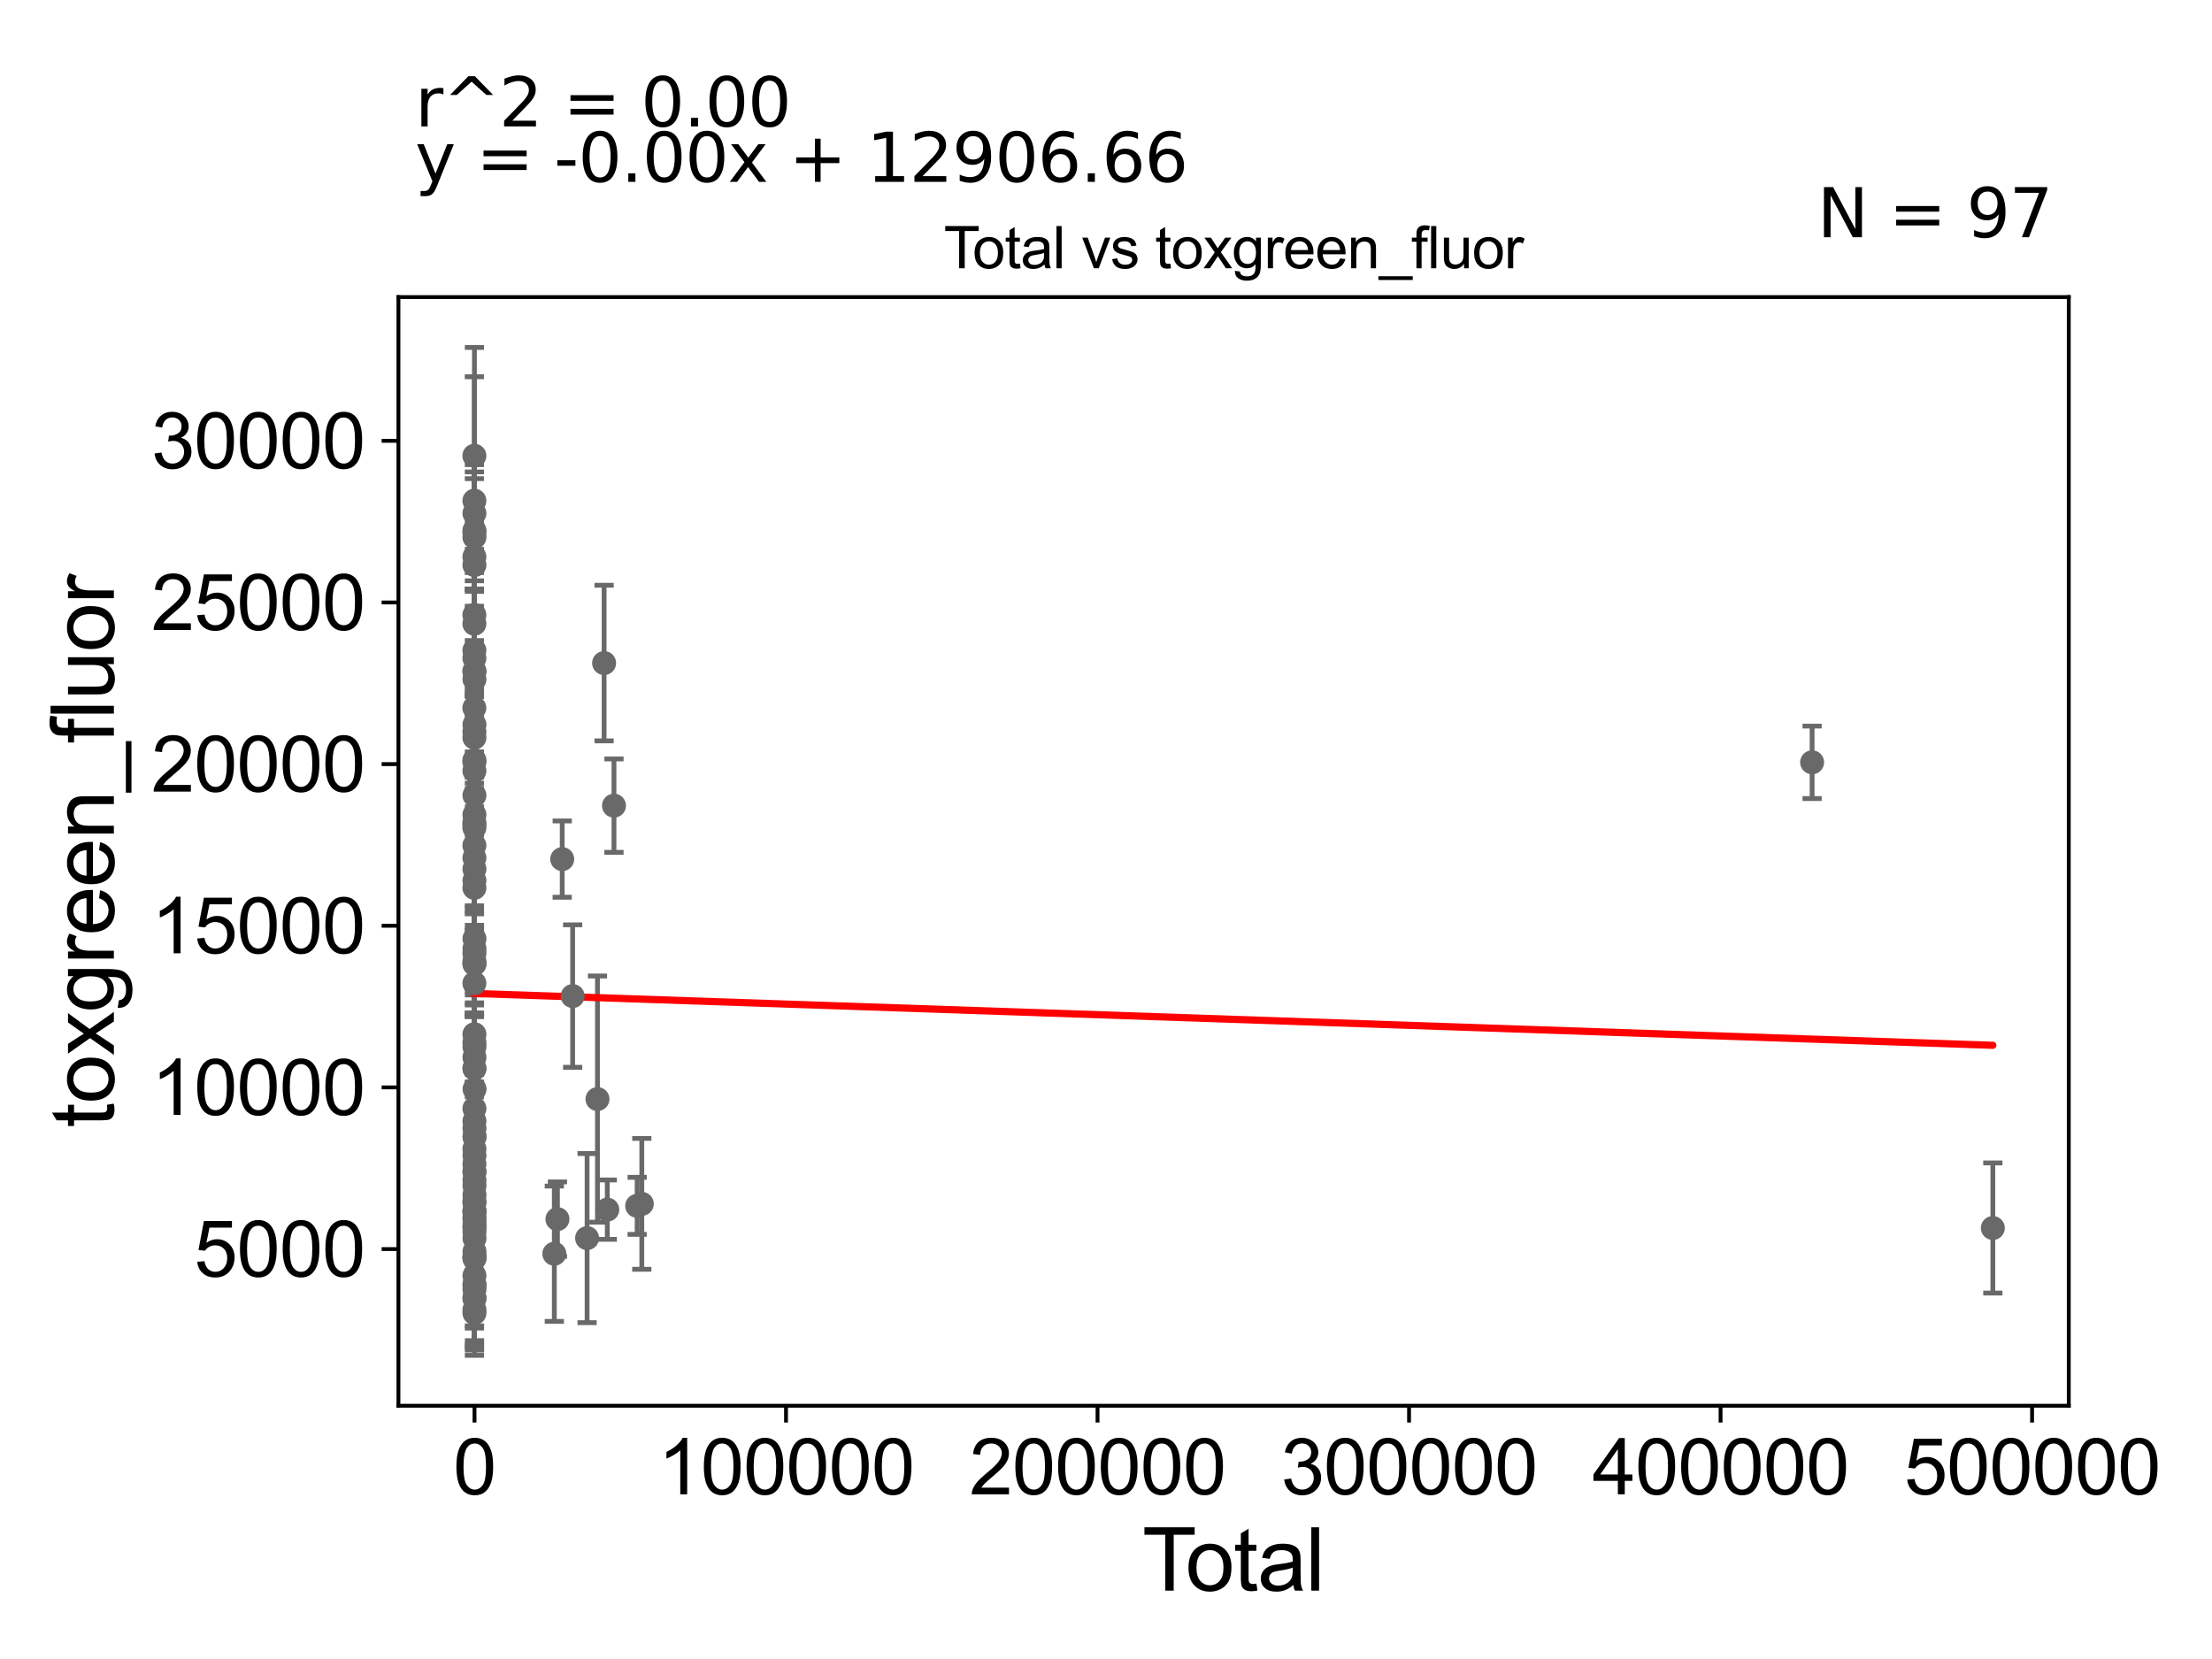 <?xml version="1.0" encoding="utf-8" standalone="no"?>
<!DOCTYPE svg PUBLIC "-//W3C//DTD SVG 1.1//EN"
  "http://www.w3.org/Graphics/SVG/1.1/DTD/svg11.dtd">
<svg xmlns:xlink="http://www.w3.org/1999/xlink" width="460.8pt" height="345.6pt" viewBox="0 0 460.8 345.6" xmlns="http://www.w3.org/2000/svg" version="1.1">
 <defs>
  <style type="text/css">*{stroke-linejoin: round; stroke-linecap: butt}</style>
 </defs>
 <g id="figure_1">
  <g id="patch_1">
   <path d="M 0 345.6 
L 460.8 345.6 
L 460.8 0 
L 0 0 
z
" style="fill: #ffffff"/>
  </g>
  <g id="axes_1">
   <g id="patch_2">
    <path d="M 83 292.84 
L 430.961 292.84 
L 430.961 61.886 
L 83 61.886 
z
" style="fill: #ffffff"/>
   </g>
   <g id="PathCollection_1">
    <defs>
     <path id="mbadce11ad4" d="M 0 1.118 
C 0.297 1.118 0.581 1 0.791 0.791 
C 1 0.581 1.118 0.297 1.118 0 
C 1.118 -0.297 1 -0.581 0.791 -0.791 
C 0.581 -1 0.297 -1.118 0 -1.118 
C -0.297 -1.118 -0.581 -1 -0.791 -0.791 
C -1 -0.581 -1.118 -0.297 -1.118 0 
C -1.118 0.297 -1 0.581 -0.791 0.791 
C -0.581 1 -0.297 1.118 0 1.118 
z
" style="stroke: #696969"/>
    </defs>
    <g clip-path="url(#pc0cb217870)">
     <use xlink:href="#mbadce11ad4" x="98.816" y="147.46" style="fill: #696969; stroke: #696969"/>
     <use xlink:href="#mbadce11ad4" x="98.84" y="270.539" style="fill: #696969; stroke: #696969"/>
     <use xlink:href="#mbadce11ad4" x="98.84" y="250.564" style="fill: #696969; stroke: #696969"/>
     <use xlink:href="#mbadce11ad4" x="98.84" y="245.824" style="fill: #696969; stroke: #696969"/>
     <use xlink:href="#mbadce11ad4" x="98.84" y="150.959" style="fill: #696969; stroke: #696969"/>
     <use xlink:href="#mbadce11ad4" x="98.839" y="261.944" style="fill: #696969; stroke: #696969"/>
     <use xlink:href="#mbadce11ad4" x="98.839" y="197.62" style="fill: #696969; stroke: #696969"/>
     <use xlink:href="#mbadce11ad4" x="98.839" y="262.056" style="fill: #696969; stroke: #696969"/>
     <use xlink:href="#mbadce11ad4" x="98.839" y="268.586" style="fill: #696969; stroke: #696969"/>
     <use xlink:href="#mbadce11ad4" x="98.838" y="141.507" style="fill: #696969; stroke: #696969"/>
     <use xlink:href="#mbadce11ad4" x="98.838" y="252.363" style="fill: #696969; stroke: #696969"/>
     <use xlink:href="#mbadce11ad4" x="98.838" y="222.561" style="fill: #696969; stroke: #696969"/>
     <use xlink:href="#mbadce11ad4" x="98.837" y="255.611" style="fill: #696969; stroke: #696969"/>
     <use xlink:href="#mbadce11ad4" x="98.84" y="252.222" style="fill: #696969; stroke: #696969"/>
     <use xlink:href="#mbadce11ad4" x="98.837" y="265.739" style="fill: #696969; stroke: #696969"/>
     <use xlink:href="#mbadce11ad4" x="98.837" y="195.551" style="fill: #696969; stroke: #696969"/>
     <use xlink:href="#mbadce11ad4" x="98.837" y="252.376" style="fill: #696969; stroke: #696969"/>
     <use xlink:href="#mbadce11ad4" x="98.837" y="220.264" style="fill: #696969; stroke: #696969"/>
     <use xlink:href="#mbadce11ad4" x="98.836" y="273.533" style="fill: #696969; stroke: #696969"/>
     <use xlink:href="#mbadce11ad4" x="98.836" y="262.137" style="fill: #696969; stroke: #696969"/>
     <use xlink:href="#mbadce11ad4" x="98.836" y="242.466" style="fill: #696969; stroke: #696969"/>
     <use xlink:href="#mbadce11ad4" x="98.836" y="217.146" style="fill: #696969; stroke: #696969"/>
     <use xlink:href="#mbadce11ad4" x="98.836" y="255.789" style="fill: #696969; stroke: #696969"/>
     <use xlink:href="#mbadce11ad4" x="377.495" y="158.807" style="fill: #696969; stroke: #696969"/>
     <use xlink:href="#mbadce11ad4" x="98.835" y="233.537" style="fill: #696969; stroke: #696969"/>
     <use xlink:href="#mbadce11ad4" x="98.835" y="181.028" style="fill: #696969; stroke: #696969"/>
     <use xlink:href="#mbadce11ad4" x="98.834" y="250.242" style="fill: #696969; stroke: #696969"/>
     <use xlink:href="#mbadce11ad4" x="98.837" y="200.83" style="fill: #696969; stroke: #696969"/>
     <use xlink:href="#mbadce11ad4" x="98.834" y="222.571" style="fill: #696969; stroke: #696969"/>
     <use xlink:href="#mbadce11ad4" x="98.84" y="218.078" style="fill: #696969; stroke: #696969"/>
     <use xlink:href="#mbadce11ad4" x="98.841" y="247.013" style="fill: #696969; stroke: #696969"/>
     <use xlink:href="#mbadce11ad4" x="133.701" y="250.783" style="fill: #696969; stroke: #696969"/>
     <use xlink:href="#mbadce11ad4" x="132.733" y="251.203" style="fill: #696969; stroke: #696969"/>
     <use xlink:href="#mbadce11ad4" x="127.903" y="167.831" style="fill: #696969; stroke: #696969"/>
     <use xlink:href="#mbadce11ad4" x="126.508" y="251.99" style="fill: #696969; stroke: #696969"/>
     <use xlink:href="#mbadce11ad4" x="125.845" y="138.129" style="fill: #696969; stroke: #696969"/>
     <use xlink:href="#mbadce11ad4" x="124.464" y="228.957" style="fill: #696969; stroke: #696969"/>
     <use xlink:href="#mbadce11ad4" x="122.301" y="257.918" style="fill: #696969; stroke: #696969"/>
     <use xlink:href="#mbadce11ad4" x="119.296" y="207.497" style="fill: #696969; stroke: #696969"/>
     <use xlink:href="#mbadce11ad4" x="117.119" y="178.967" style="fill: #696969; stroke: #696969"/>
     <use xlink:href="#mbadce11ad4" x="116.126" y="253.964" style="fill: #696969; stroke: #696969"/>
     <use xlink:href="#mbadce11ad4" x="115.476" y="261.176" style="fill: #696969; stroke: #696969"/>
     <use xlink:href="#mbadce11ad4" x="98.857" y="226.872" style="fill: #696969; stroke: #696969"/>
     <use xlink:href="#mbadce11ad4" x="98.84" y="270.318" style="fill: #696969; stroke: #696969"/>
     <use xlink:href="#mbadce11ad4" x="98.853" y="236.728" style="fill: #696969; stroke: #696969"/>
     <use xlink:href="#mbadce11ad4" x="98.851" y="236.854" style="fill: #696969; stroke: #696969"/>
     <use xlink:href="#mbadce11ad4" x="98.851" y="261.604" style="fill: #696969; stroke: #696969"/>
     <use xlink:href="#mbadce11ad4" x="98.849" y="253.97" style="fill: #696969; stroke: #696969"/>
     <use xlink:href="#mbadce11ad4" x="98.848" y="267.806" style="fill: #696969; stroke: #696969"/>
     <use xlink:href="#mbadce11ad4" x="98.847" y="244.157" style="fill: #696969; stroke: #696969"/>
     <use xlink:href="#mbadce11ad4" x="98.847" y="240.728" style="fill: #696969; stroke: #696969"/>
     <use xlink:href="#mbadce11ad4" x="98.844" y="267.501" style="fill: #696969; stroke: #696969"/>
     <use xlink:href="#mbadce11ad4" x="98.844" y="257.972" style="fill: #696969; stroke: #696969"/>
     <use xlink:href="#mbadce11ad4" x="98.844" y="256.649" style="fill: #696969; stroke: #696969"/>
     <use xlink:href="#mbadce11ad4" x="98.844" y="248.9" style="fill: #696969; stroke: #696969"/>
     <use xlink:href="#mbadce11ad4" x="98.843" y="260.717" style="fill: #696969; stroke: #696969"/>
     <use xlink:href="#mbadce11ad4" x="98.842" y="235.066" style="fill: #696969; stroke: #696969"/>
     <use xlink:href="#mbadce11ad4" x="98.852" y="254.947" style="fill: #696969; stroke: #696969"/>
     <use xlink:href="#mbadce11ad4" x="98.834" y="200.748" style="fill: #696969; stroke: #696969"/>
     <use xlink:href="#mbadce11ad4" x="415.145" y="255.812" style="fill: #696969; stroke: #696969"/>
     <use xlink:href="#mbadce11ad4" x="98.834" y="183.442" style="fill: #696969; stroke: #696969"/>
     <use xlink:href="#mbadce11ad4" x="98.83" y="106.932" style="fill: #696969; stroke: #696969"/>
     <use xlink:href="#mbadce11ad4" x="98.829" y="139.775" style="fill: #696969; stroke: #696969"/>
     <use xlink:href="#mbadce11ad4" x="98.829" y="153.673" style="fill: #696969; stroke: #696969"/>
     <use xlink:href="#mbadce11ad4" x="98.829" y="152.467" style="fill: #696969; stroke: #696969"/>
     <use xlink:href="#mbadce11ad4" x="98.828" y="104.298" style="fill: #696969; stroke: #696969"/>
     <use xlink:href="#mbadce11ad4" x="98.834" y="111.913" style="fill: #696969; stroke: #696969"/>
     <use xlink:href="#mbadce11ad4" x="98.828" y="160.583" style="fill: #696969; stroke: #696969"/>
     <use xlink:href="#mbadce11ad4" x="98.828" y="110.499" style="fill: #696969; stroke: #696969"/>
     <use xlink:href="#mbadce11ad4" x="98.828" y="137.102" style="fill: #696969; stroke: #696969"/>
     <use xlink:href="#mbadce11ad4" x="98.828" y="115.992" style="fill: #696969; stroke: #696969"/>
     <use xlink:href="#mbadce11ad4" x="98.831" y="110.956" style="fill: #696969; stroke: #696969"/>
     <use xlink:href="#mbadce11ad4" x="98.827" y="171.817" style="fill: #696969; stroke: #696969"/>
     <use xlink:href="#mbadce11ad4" x="98.826" y="158.361" style="fill: #696969; stroke: #696969"/>
     <use xlink:href="#mbadce11ad4" x="98.826" y="129.941" style="fill: #696969; stroke: #696969"/>
     <use xlink:href="#mbadce11ad4" x="98.825" y="171.324" style="fill: #696969; stroke: #696969"/>
     <use xlink:href="#mbadce11ad4" x="98.825" y="200.242" style="fill: #696969; stroke: #696969"/>
     <use xlink:href="#mbadce11ad4" x="98.825" y="158.706" style="fill: #696969; stroke: #696969"/>
     <use xlink:href="#mbadce11ad4" x="98.824" y="176.115" style="fill: #696969; stroke: #696969"/>
     <use xlink:href="#mbadce11ad4" x="98.823" y="135.468" style="fill: #696969; stroke: #696969"/>
     <use xlink:href="#mbadce11ad4" x="98.821" y="172.442" style="fill: #696969; stroke: #696969"/>
     <use xlink:href="#mbadce11ad4" x="98.821" y="94.941" style="fill: #696969; stroke: #696969"/>
     <use xlink:href="#mbadce11ad4" x="98.82" y="128.1" style="fill: #696969; stroke: #696969"/>
     <use xlink:href="#mbadce11ad4" x="98.827" y="204.836" style="fill: #696969; stroke: #696969"/>
     <use xlink:href="#mbadce11ad4" x="98.831" y="117.711" style="fill: #696969; stroke: #696969"/>
     <use xlink:href="#mbadce11ad4" x="98.828" y="244" style="fill: #696969; stroke: #696969"/>
     <use xlink:href="#mbadce11ad4" x="98.832" y="239.311" style="fill: #696969; stroke: #696969"/>
     <use xlink:href="#mbadce11ad4" x="98.833" y="198.585" style="fill: #696969; stroke: #696969"/>
     <use xlink:href="#mbadce11ad4" x="98.833" y="253.576" style="fill: #696969; stroke: #696969"/>
     <use xlink:href="#mbadce11ad4" x="98.831" y="184.958" style="fill: #696969; stroke: #696969"/>
     <use xlink:href="#mbadce11ad4" x="98.833" y="165.689" style="fill: #696969; stroke: #696969"/>
     <use xlink:href="#mbadce11ad4" x="98.832" y="178.71" style="fill: #696969; stroke: #696969"/>
     <use xlink:href="#mbadce11ad4" x="98.832" y="230.919" style="fill: #696969; stroke: #696969"/>
     <use xlink:href="#mbadce11ad4" x="98.833" y="139.914" style="fill: #696969; stroke: #696969"/>
     <use xlink:href="#mbadce11ad4" x="98.832" y="215.453" style="fill: #696969; stroke: #696969"/>
     <use xlink:href="#mbadce11ad4" x="98.833" y="169.718" style="fill: #696969; stroke: #696969"/>
     <use xlink:href="#mbadce11ad4" x="98.832" y="272.838" style="fill: #696969; stroke: #696969"/>
    </g>
   </g>
   <g id="matplotlib.axis_1">
    <g id="xtick_1">
     <g id="line2d_1">
      <defs>
       <path id="m05c3923b69" d="M 0 0 
L 0 3.5 
" style="stroke: #000000; stroke-width: 0.8"/>
      </defs>
      <g>
       <use xlink:href="#m05c3923b69" x="98.848" y="292.84" style="stroke: #000000; stroke-width: 0.8"/>
      </g>
     </g>
     <g id="text_1">
      <!-- 0 -->
      <g transform="translate(94.399 311.293)scale(0.16 -0.16)">
       <defs>
        <path id="ArialMT-30" d="M 266 2259 
Q 266 3072 433 3567 
Q 600 4063 929 4331 
Q 1259 4600 1759 4600 
Q 2128 4600 2406 4451 
Q 2684 4303 2865 4023 
Q 3047 3744 3150 3342 
Q 3253 2941 3253 2259 
Q 3253 1453 3087 958 
Q 2922 463 2592 192 
Q 2263 -78 1759 -78 
Q 1097 -78 719 397 
Q 266 969 266 2259 
z
M 844 2259 
Q 844 1131 1108 757 
Q 1372 384 1759 384 
Q 2147 384 2411 759 
Q 2675 1134 2675 2259 
Q 2675 3391 2411 3762 
Q 2147 4134 1753 4134 
Q 1366 4134 1134 3806 
Q 844 3388 844 2259 
z
" transform="scale(0.016)"/>
       </defs>
       <use xlink:href="#ArialMT-30"/>
      </g>
     </g>
    </g>
    <g id="xtick_2">
     <g id="line2d_2">
      <g>
       <use xlink:href="#m05c3923b69" x="163.742" y="292.84" style="stroke: #000000; stroke-width: 0.8"/>
      </g>
     </g>
     <g id="text_2">
      <!-- 100000 -->
      <g transform="translate(137.049 311.293)scale(0.16 -0.16)">
       <defs>
        <path id="ArialMT-31" d="M 2384 0 
L 1822 0 
L 1822 3584 
Q 1619 3391 1289 3197 
Q 959 3003 697 2906 
L 697 3450 
Q 1169 3672 1522 3987 
Q 1875 4303 2022 4600 
L 2384 4600 
L 2384 0 
z
" transform="scale(0.016)"/>
       </defs>
       <use xlink:href="#ArialMT-31"/>
       <use xlink:href="#ArialMT-30" x="55.615"/>
       <use xlink:href="#ArialMT-30" x="111.23"/>
       <use xlink:href="#ArialMT-30" x="166.846"/>
       <use xlink:href="#ArialMT-30" x="222.461"/>
       <use xlink:href="#ArialMT-30" x="278.076"/>
      </g>
     </g>
    </g>
    <g id="xtick_3">
     <g id="line2d_3">
      <g>
       <use xlink:href="#m05c3923b69" x="228.636" y="292.84" style="stroke: #000000; stroke-width: 0.8"/>
      </g>
     </g>
     <g id="text_3">
      <!-- 200000 -->
      <g transform="translate(201.944 311.293)scale(0.16 -0.16)">
       <defs>
        <path id="ArialMT-32" d="M 3222 541 
L 3222 0 
L 194 0 
Q 188 203 259 391 
Q 375 700 629 1000 
Q 884 1300 1366 1694 
Q 2113 2306 2375 2664 
Q 2638 3022 2638 3341 
Q 2638 3675 2398 3904 
Q 2159 4134 1775 4134 
Q 1369 4134 1125 3890 
Q 881 3647 878 3216 
L 300 3275 
Q 359 3922 746 4261 
Q 1134 4600 1788 4600 
Q 2447 4600 2831 4234 
Q 3216 3869 3216 3328 
Q 3216 3053 3103 2787 
Q 2991 2522 2730 2228 
Q 2469 1934 1863 1422 
Q 1356 997 1212 845 
Q 1069 694 975 541 
L 3222 541 
z
" transform="scale(0.016)"/>
       </defs>
       <use xlink:href="#ArialMT-32"/>
       <use xlink:href="#ArialMT-30" x="55.615"/>
       <use xlink:href="#ArialMT-30" x="111.23"/>
       <use xlink:href="#ArialMT-30" x="166.846"/>
       <use xlink:href="#ArialMT-30" x="222.461"/>
       <use xlink:href="#ArialMT-30" x="278.076"/>
      </g>
     </g>
    </g>
    <g id="xtick_4">
     <g id="line2d_4">
      <g>
       <use xlink:href="#m05c3923b69" x="293.531" y="292.84" style="stroke: #000000; stroke-width: 0.8"/>
      </g>
     </g>
     <g id="text_4">
      <!-- 300000 -->
      <g transform="translate(266.838 311.293)scale(0.16 -0.16)">
       <defs>
        <path id="ArialMT-33" d="M 269 1209 
L 831 1284 
Q 928 806 1161 595 
Q 1394 384 1728 384 
Q 2125 384 2398 659 
Q 2672 934 2672 1341 
Q 2672 1728 2419 1979 
Q 2166 2231 1775 2231 
Q 1616 2231 1378 2169 
L 1441 2663 
Q 1497 2656 1531 2656 
Q 1891 2656 2178 2843 
Q 2466 3031 2466 3422 
Q 2466 3731 2256 3934 
Q 2047 4138 1716 4138 
Q 1388 4138 1169 3931 
Q 950 3725 888 3313 
L 325 3413 
Q 428 3978 793 4289 
Q 1159 4600 1703 4600 
Q 2078 4600 2393 4439 
Q 2709 4278 2876 4000 
Q 3044 3722 3044 3409 
Q 3044 3113 2884 2869 
Q 2725 2625 2413 2481 
Q 2819 2388 3044 2092 
Q 3269 1797 3269 1353 
Q 3269 753 2831 336 
Q 2394 -81 1725 -81 
Q 1122 -81 723 278 
Q 325 638 269 1209 
z
" transform="scale(0.016)"/>
       </defs>
       <use xlink:href="#ArialMT-33"/>
       <use xlink:href="#ArialMT-30" x="55.615"/>
       <use xlink:href="#ArialMT-30" x="111.23"/>
       <use xlink:href="#ArialMT-30" x="166.846"/>
       <use xlink:href="#ArialMT-30" x="222.461"/>
       <use xlink:href="#ArialMT-30" x="278.076"/>
      </g>
     </g>
    </g>
    <g id="xtick_5">
     <g id="line2d_5">
      <g>
       <use xlink:href="#m05c3923b69" x="358.425" y="292.84" style="stroke: #000000; stroke-width: 0.8"/>
      </g>
     </g>
     <g id="text_5">
      <!-- 400000 -->
      <g transform="translate(331.732 311.293)scale(0.16 -0.16)">
       <defs>
        <path id="ArialMT-34" d="M 2069 0 
L 2069 1097 
L 81 1097 
L 81 1613 
L 2172 4581 
L 2631 4581 
L 2631 1613 
L 3250 1613 
L 3250 1097 
L 2631 1097 
L 2631 0 
L 2069 0 
z
M 2069 1613 
L 2069 3678 
L 634 1613 
L 2069 1613 
z
" transform="scale(0.016)"/>
       </defs>
       <use xlink:href="#ArialMT-34"/>
       <use xlink:href="#ArialMT-30" x="55.615"/>
       <use xlink:href="#ArialMT-30" x="111.23"/>
       <use xlink:href="#ArialMT-30" x="166.846"/>
       <use xlink:href="#ArialMT-30" x="222.461"/>
       <use xlink:href="#ArialMT-30" x="278.076"/>
      </g>
     </g>
    </g>
    <g id="xtick_6">
     <g id="line2d_6">
      <g>
       <use xlink:href="#m05c3923b69" x="423.319" y="292.84" style="stroke: #000000; stroke-width: 0.8"/>
      </g>
     </g>
     <g id="text_6">
      <!-- 500000 -->
      <g transform="translate(396.627 311.293)scale(0.16 -0.16)">
       <defs>
        <path id="ArialMT-35" d="M 266 1200 
L 856 1250 
Q 922 819 1161 601 
Q 1400 384 1738 384 
Q 2144 384 2425 690 
Q 2706 997 2706 1503 
Q 2706 1984 2436 2262 
Q 2166 2541 1728 2541 
Q 1456 2541 1237 2417 
Q 1019 2294 894 2097 
L 366 2166 
L 809 4519 
L 3088 4519 
L 3088 3981 
L 1259 3981 
L 1013 2750 
Q 1425 3038 1878 3038 
Q 2478 3038 2890 2622 
Q 3303 2206 3303 1553 
Q 3303 931 2941 478 
Q 2500 -78 1738 -78 
Q 1113 -78 717 272 
Q 322 622 266 1200 
z
" transform="scale(0.016)"/>
       </defs>
       <use xlink:href="#ArialMT-35"/>
       <use xlink:href="#ArialMT-30" x="55.615"/>
       <use xlink:href="#ArialMT-30" x="111.23"/>
       <use xlink:href="#ArialMT-30" x="166.846"/>
       <use xlink:href="#ArialMT-30" x="222.461"/>
       <use xlink:href="#ArialMT-30" x="278.076"/>
      </g>
     </g>
    </g>
    <g id="text_7">
     <!-- Total -->
     <g transform="translate(237.975 331.357)scale(0.18 -0.18)">
      <defs>
       <path id="ArialMT-54" d="M 1659 0 
L 1659 4041 
L 150 4041 
L 150 4581 
L 3781 4581 
L 3781 4041 
L 2266 4041 
L 2266 0 
L 1659 0 
z
" transform="scale(0.016)"/>
       <path id="ArialMT-6f" d="M 213 1659 
Q 213 2581 725 3025 
Q 1153 3394 1769 3394 
Q 2453 3394 2887 2945 
Q 3322 2497 3322 1706 
Q 3322 1066 3130 698 
Q 2938 331 2570 128 
Q 2203 -75 1769 -75 
Q 1072 -75 642 372 
Q 213 819 213 1659 
z
M 791 1659 
Q 791 1022 1069 705 
Q 1347 388 1769 388 
Q 2188 388 2466 706 
Q 2744 1025 2744 1678 
Q 2744 2294 2464 2611 
Q 2184 2928 1769 2928 
Q 1347 2928 1069 2612 
Q 791 2297 791 1659 
z
" transform="scale(0.016)"/>
       <path id="ArialMT-74" d="M 1650 503 
L 1731 6 
Q 1494 -44 1306 -44 
Q 1000 -44 831 53 
Q 663 150 594 308 
Q 525 466 525 972 
L 525 2881 
L 113 2881 
L 113 3319 
L 525 3319 
L 525 4141 
L 1084 4478 
L 1084 3319 
L 1650 3319 
L 1650 2881 
L 1084 2881 
L 1084 941 
Q 1084 700 1114 631 
Q 1144 563 1211 522 
Q 1278 481 1403 481 
Q 1497 481 1650 503 
z
" transform="scale(0.016)"/>
       <path id="ArialMT-61" d="M 2588 409 
Q 2275 144 1986 34 
Q 1697 -75 1366 -75 
Q 819 -75 525 192 
Q 231 459 231 875 
Q 231 1119 342 1320 
Q 453 1522 633 1644 
Q 813 1766 1038 1828 
Q 1203 1872 1538 1913 
Q 2219 1994 2541 2106 
Q 2544 2222 2544 2253 
Q 2544 2597 2384 2738 
Q 2169 2928 1744 2928 
Q 1347 2928 1158 2789 
Q 969 2650 878 2297 
L 328 2372 
Q 403 2725 575 2942 
Q 747 3159 1072 3276 
Q 1397 3394 1825 3394 
Q 2250 3394 2515 3294 
Q 2781 3194 2906 3042 
Q 3031 2891 3081 2659 
Q 3109 2516 3109 2141 
L 3109 1391 
Q 3109 606 3145 398 
Q 3181 191 3288 0 
L 2700 0 
Q 2613 175 2588 409 
z
M 2541 1666 
Q 2234 1541 1622 1453 
Q 1275 1403 1131 1340 
Q 988 1278 909 1158 
Q 831 1038 831 891 
Q 831 666 1001 516 
Q 1172 366 1500 366 
Q 1825 366 2078 508 
Q 2331 650 2450 897 
Q 2541 1088 2541 1459 
L 2541 1666 
z
" transform="scale(0.016)"/>
       <path id="ArialMT-6c" d="M 409 0 
L 409 4581 
L 972 4581 
L 972 0 
L 409 0 
z
" transform="scale(0.016)"/>
      </defs>
      <use xlink:href="#ArialMT-54"/>
      <use xlink:href="#ArialMT-6f" x="49.959"/>
      <use xlink:href="#ArialMT-74" x="105.574"/>
      <use xlink:href="#ArialMT-61" x="133.357"/>
      <use xlink:href="#ArialMT-6c" x="188.973"/>
     </g>
    </g>
   </g>
   <g id="matplotlib.axis_2">
    <g id="ytick_1">
     <g id="line2d_7">
      <defs>
       <path id="m9d4eac64c6" d="M 0 0 
L -3.5 0 
" style="stroke: #000000; stroke-width: 0.8"/>
      </defs>
      <g>
       <use xlink:href="#m9d4eac64c6" x="83" y="260.203" style="stroke: #000000; stroke-width: 0.8"/>
      </g>
     </g>
     <g id="text_8">
      <!-- 5000 -->
      <g transform="translate(40.41 265.929)scale(0.16 -0.16)">
       <use xlink:href="#ArialMT-35"/>
       <use xlink:href="#ArialMT-30" x="55.615"/>
       <use xlink:href="#ArialMT-30" x="111.23"/>
       <use xlink:href="#ArialMT-30" x="166.846"/>
      </g>
     </g>
    </g>
    <g id="ytick_2">
     <g id="line2d_8">
      <g>
       <use xlink:href="#m9d4eac64c6" x="83" y="226.528" style="stroke: #000000; stroke-width: 0.8"/>
      </g>
     </g>
     <g id="text_9">
      <!-- 10000 -->
      <g transform="translate(31.512 232.255)scale(0.16 -0.16)">
       <use xlink:href="#ArialMT-31"/>
       <use xlink:href="#ArialMT-30" x="55.615"/>
       <use xlink:href="#ArialMT-30" x="111.23"/>
       <use xlink:href="#ArialMT-30" x="166.846"/>
       <use xlink:href="#ArialMT-30" x="222.461"/>
      </g>
     </g>
    </g>
    <g id="ytick_3">
     <g id="line2d_9">
      <g>
       <use xlink:href="#m9d4eac64c6" x="83" y="192.853" style="stroke: #000000; stroke-width: 0.8"/>
      </g>
     </g>
     <g id="text_10">
      <!-- 15000 -->
      <g transform="translate(31.512 198.58)scale(0.16 -0.16)">
       <use xlink:href="#ArialMT-31"/>
       <use xlink:href="#ArialMT-35" x="55.615"/>
       <use xlink:href="#ArialMT-30" x="111.23"/>
       <use xlink:href="#ArialMT-30" x="166.846"/>
       <use xlink:href="#ArialMT-30" x="222.461"/>
      </g>
     </g>
    </g>
    <g id="ytick_4">
     <g id="line2d_10">
      <g>
       <use xlink:href="#m9d4eac64c6" x="83" y="159.179" style="stroke: #000000; stroke-width: 0.8"/>
      </g>
     </g>
     <g id="text_11">
      <!-- 20000 -->
      <g transform="translate(31.512 164.905)scale(0.16 -0.16)">
       <use xlink:href="#ArialMT-32"/>
       <use xlink:href="#ArialMT-30" x="55.615"/>
       <use xlink:href="#ArialMT-30" x="111.23"/>
       <use xlink:href="#ArialMT-30" x="166.846"/>
       <use xlink:href="#ArialMT-30" x="222.461"/>
      </g>
     </g>
    </g>
    <g id="ytick_5">
     <g id="line2d_11">
      <g>
       <use xlink:href="#m9d4eac64c6" x="83" y="125.504" style="stroke: #000000; stroke-width: 0.8"/>
      </g>
     </g>
     <g id="text_12">
      <!-- 25000 -->
      <g transform="translate(31.512 131.23)scale(0.16 -0.16)">
       <use xlink:href="#ArialMT-32"/>
       <use xlink:href="#ArialMT-35" x="55.615"/>
       <use xlink:href="#ArialMT-30" x="111.23"/>
       <use xlink:href="#ArialMT-30" x="166.846"/>
       <use xlink:href="#ArialMT-30" x="222.461"/>
      </g>
     </g>
    </g>
    <g id="ytick_6">
     <g id="line2d_12">
      <g>
       <use xlink:href="#m9d4eac64c6" x="83" y="91.829" style="stroke: #000000; stroke-width: 0.8"/>
      </g>
     </g>
     <g id="text_13">
      <!-- 30000 -->
      <g transform="translate(31.512 97.555)scale(0.16 -0.16)">
       <use xlink:href="#ArialMT-33"/>
       <use xlink:href="#ArialMT-30" x="55.615"/>
       <use xlink:href="#ArialMT-30" x="111.23"/>
       <use xlink:href="#ArialMT-30" x="166.846"/>
       <use xlink:href="#ArialMT-30" x="222.461"/>
      </g>
     </g>
    </g>
    <g id="text_14">
     <!-- toxgreen_fluor -->
     <g transform="translate(23.724 234.895)rotate(-90)scale(0.18 -0.18)">
      <defs>
       <path id="ArialMT-78" d="M 47 0 
L 1259 1725 
L 138 3319 
L 841 3319 
L 1350 2541 
Q 1494 2319 1581 2169 
Q 1719 2375 1834 2534 
L 2394 3319 
L 3066 3319 
L 1919 1756 
L 3153 0 
L 2463 0 
L 1781 1031 
L 1600 1309 
L 728 0 
L 47 0 
z
" transform="scale(0.016)"/>
       <path id="ArialMT-67" d="M 319 -275 
L 866 -356 
Q 900 -609 1056 -725 
Q 1266 -881 1628 -881 
Q 2019 -881 2231 -725 
Q 2444 -569 2519 -288 
Q 2563 -116 2559 434 
Q 2191 0 1641 0 
Q 956 0 581 494 
Q 206 988 206 1678 
Q 206 2153 378 2554 
Q 550 2956 876 3175 
Q 1203 3394 1644 3394 
Q 2231 3394 2613 2919 
L 2613 3319 
L 3131 3319 
L 3131 450 
Q 3131 -325 2973 -648 
Q 2816 -972 2473 -1159 
Q 2131 -1347 1631 -1347 
Q 1038 -1347 672 -1080 
Q 306 -813 319 -275 
z
M 784 1719 
Q 784 1066 1043 766 
Q 1303 466 1694 466 
Q 2081 466 2343 764 
Q 2606 1063 2606 1700 
Q 2606 2309 2336 2618 
Q 2066 2928 1684 2928 
Q 1309 2928 1046 2623 
Q 784 2319 784 1719 
z
" transform="scale(0.016)"/>
       <path id="ArialMT-72" d="M 416 0 
L 416 3319 
L 922 3319 
L 922 2816 
Q 1116 3169 1280 3281 
Q 1444 3394 1641 3394 
Q 1925 3394 2219 3213 
L 2025 2691 
Q 1819 2813 1613 2813 
Q 1428 2813 1281 2702 
Q 1134 2591 1072 2394 
Q 978 2094 978 1738 
L 978 0 
L 416 0 
z
" transform="scale(0.016)"/>
       <path id="ArialMT-65" d="M 2694 1069 
L 3275 997 
Q 3138 488 2766 206 
Q 2394 -75 1816 -75 
Q 1088 -75 661 373 
Q 234 822 234 1631 
Q 234 2469 665 2931 
Q 1097 3394 1784 3394 
Q 2450 3394 2872 2941 
Q 3294 2488 3294 1666 
Q 3294 1616 3291 1516 
L 816 1516 
Q 847 969 1125 678 
Q 1403 388 1819 388 
Q 2128 388 2347 550 
Q 2566 713 2694 1069 
z
M 847 1978 
L 2700 1978 
Q 2663 2397 2488 2606 
Q 2219 2931 1791 2931 
Q 1403 2931 1139 2672 
Q 875 2413 847 1978 
z
" transform="scale(0.016)"/>
       <path id="ArialMT-6e" d="M 422 0 
L 422 3319 
L 928 3319 
L 928 2847 
Q 1294 3394 1984 3394 
Q 2284 3394 2536 3286 
Q 2788 3178 2913 3003 
Q 3038 2828 3088 2588 
Q 3119 2431 3119 2041 
L 3119 0 
L 2556 0 
L 2556 2019 
Q 2556 2363 2490 2533 
Q 2425 2703 2258 2804 
Q 2091 2906 1866 2906 
Q 1506 2906 1245 2678 
Q 984 2450 984 1813 
L 984 0 
L 422 0 
z
" transform="scale(0.016)"/>
       <path id="ArialMT-5f" d="M -97 -1272 
L -97 -866 
L 3631 -866 
L 3631 -1272 
L -97 -1272 
z
" transform="scale(0.016)"/>
       <path id="ArialMT-66" d="M 556 0 
L 556 2881 
L 59 2881 
L 59 3319 
L 556 3319 
L 556 3672 
Q 556 4006 616 4169 
Q 697 4388 901 4523 
Q 1106 4659 1475 4659 
Q 1713 4659 2000 4603 
L 1916 4113 
Q 1741 4144 1584 4144 
Q 1328 4144 1222 4034 
Q 1116 3925 1116 3625 
L 1116 3319 
L 1763 3319 
L 1763 2881 
L 1116 2881 
L 1116 0 
L 556 0 
z
" transform="scale(0.016)"/>
       <path id="ArialMT-75" d="M 2597 0 
L 2597 488 
Q 2209 -75 1544 -75 
Q 1250 -75 995 37 
Q 741 150 617 320 
Q 494 491 444 738 
Q 409 903 409 1263 
L 409 3319 
L 972 3319 
L 972 1478 
Q 972 1038 1006 884 
Q 1059 663 1231 536 
Q 1403 409 1656 409 
Q 1909 409 2131 539 
Q 2353 669 2445 892 
Q 2538 1116 2538 1541 
L 2538 3319 
L 3100 3319 
L 3100 0 
L 2597 0 
z
" transform="scale(0.016)"/>
      </defs>
      <use xlink:href="#ArialMT-74"/>
      <use xlink:href="#ArialMT-6f" x="27.783"/>
      <use xlink:href="#ArialMT-78" x="83.398"/>
      <use xlink:href="#ArialMT-67" x="133.398"/>
      <use xlink:href="#ArialMT-72" x="189.014"/>
      <use xlink:href="#ArialMT-65" x="222.314"/>
      <use xlink:href="#ArialMT-65" x="277.93"/>
      <use xlink:href="#ArialMT-6e" x="333.545"/>
      <use xlink:href="#ArialMT-5f" x="389.16"/>
      <use xlink:href="#ArialMT-66" x="444.775"/>
      <use xlink:href="#ArialMT-6c" x="472.559"/>
      <use xlink:href="#ArialMT-75" x="494.775"/>
      <use xlink:href="#ArialMT-6f" x="550.391"/>
      <use xlink:href="#ArialMT-72" x="606.006"/>
     </g>
    </g>
   </g>
   <g id="LineCollection_1">
    <path d="M 98.816 177.665 
L 98.816 117.255 
" clip-path="url(#pc0cb217870)" style="fill: none; stroke: #696969"/>
    <path d="M 98.84 276.195 
L 98.84 264.883 
" clip-path="url(#pc0cb217870)" style="fill: none; stroke: #696969"/>
    <path d="M 98.84 260.384 
L 98.84 240.745 
" clip-path="url(#pc0cb217870)" style="fill: none; stroke: #696969"/>
    <path d="M 98.84 258.356 
L 98.84 233.291 
" clip-path="url(#pc0cb217870)" style="fill: none; stroke: #696969"/>
    <path d="M 98.84 159.921 
L 98.84 141.997 
" clip-path="url(#pc0cb217870)" style="fill: none; stroke: #696969"/>
    <path d="M 98.839 266.898 
L 98.839 256.991 
" clip-path="url(#pc0cb217870)" style="fill: none; stroke: #696969"/>
    <path d="M 98.839 201.596 
L 98.839 193.644 
" clip-path="url(#pc0cb217870)" style="fill: none; stroke: #696969"/>
    <path d="M 98.839 266.264 
L 98.839 257.848 
" clip-path="url(#pc0cb217870)" style="fill: none; stroke: #696969"/>
    <path d="M 98.839 280.033 
L 98.839 257.138 
" clip-path="url(#pc0cb217870)" style="fill: none; stroke: #696969"/>
    <path d="M 98.838 147.728 
L 98.838 135.287 
" clip-path="url(#pc0cb217870)" style="fill: none; stroke: #696969"/>
    <path d="M 98.838 255.474 
L 98.838 249.252 
" clip-path="url(#pc0cb217870)" style="fill: none; stroke: #696969"/>
    <path d="M 98.838 225.392 
L 98.838 219.73 
" clip-path="url(#pc0cb217870)" style="fill: none; stroke: #696969"/>
    <path d="M 98.837 260.813 
L 98.837 250.41 
" clip-path="url(#pc0cb217870)" style="fill: none; stroke: #696969"/>
    <path d="M 98.84 266.429 
L 98.84 238.014 
" clip-path="url(#pc0cb217870)" style="fill: none; stroke: #696969"/>
    <path d="M 98.837 276.671 
L 98.837 254.807 
" clip-path="url(#pc0cb217870)" style="fill: none; stroke: #696969"/>
    <path d="M 98.837 207.264 
L 98.837 183.838 
" clip-path="url(#pc0cb217870)" style="fill: none; stroke: #696969"/>
    <path d="M 98.837 260.903 
L 98.837 243.85 
" clip-path="url(#pc0cb217870)" style="fill: none; stroke: #696969"/>
    <path d="M 98.837 233.973 
L 98.837 206.555 
" clip-path="url(#pc0cb217870)" style="fill: none; stroke: #696969"/>
    <path d="M 98.836 280.377 
L 98.836 266.69 
" clip-path="url(#pc0cb217870)" style="fill: none; stroke: #696969"/>
    <path d="M 98.836 269.066 
L 98.836 255.207 
" clip-path="url(#pc0cb217870)" style="fill: none; stroke: #696969"/>
    <path d="M 98.836 245.839 
L 98.836 239.094 
" clip-path="url(#pc0cb217870)" style="fill: none; stroke: #696969"/>
    <path d="M 98.836 230.169 
L 98.836 204.122 
" clip-path="url(#pc0cb217870)" style="fill: none; stroke: #696969"/>
    <path d="M 98.836 263.137 
L 98.836 248.441 
" clip-path="url(#pc0cb217870)" style="fill: none; stroke: #696969"/>
    <path d="M 377.495 166.356 
L 377.495 151.258 
" clip-path="url(#pc0cb217870)" style="fill: none; stroke: #696969"/>
    <path d="M 98.835 240.57 
L 98.835 226.504 
" clip-path="url(#pc0cb217870)" style="fill: none; stroke: #696969"/>
    <path d="M 98.835 190.367 
L 98.835 171.689 
" clip-path="url(#pc0cb217870)" style="fill: none; stroke: #696969"/>
    <path d="M 98.834 257.2 
L 98.834 243.284 
" clip-path="url(#pc0cb217870)" style="fill: none; stroke: #696969"/>
    <path d="M 98.837 208.901 
L 98.837 192.759 
" clip-path="url(#pc0cb217870)" style="fill: none; stroke: #696969"/>
    <path d="M 98.834 234.065 
L 98.834 211.077 
" clip-path="url(#pc0cb217870)" style="fill: none; stroke: #696969"/>
    <path d="M 98.84 219.814 
L 98.84 216.342 
" clip-path="url(#pc0cb217870)" style="fill: none; stroke: #696969"/>
    <path d="M 98.841 262.214 
L 98.841 231.811 
" clip-path="url(#pc0cb217870)" style="fill: none; stroke: #696969"/>
    <path d="M 133.701 264.412 
L 133.701 237.153 
" clip-path="url(#pc0cb217870)" style="fill: none; stroke: #696969"/>
    <path d="M 132.733 257.149 
L 132.733 245.258 
" clip-path="url(#pc0cb217870)" style="fill: none; stroke: #696969"/>
    <path d="M 127.903 177.558 
L 127.903 158.103 
" clip-path="url(#pc0cb217870)" style="fill: none; stroke: #696969"/>
    <path d="M 126.508 258.173 
L 126.508 245.807 
" clip-path="url(#pc0cb217870)" style="fill: none; stroke: #696969"/>
    <path d="M 125.845 154.338 
L 125.845 121.919 
" clip-path="url(#pc0cb217870)" style="fill: none; stroke: #696969"/>
    <path d="M 124.464 254.599 
L 124.464 203.316 
" clip-path="url(#pc0cb217870)" style="fill: none; stroke: #696969"/>
    <path d="M 122.301 275.533 
L 122.301 240.304 
" clip-path="url(#pc0cb217870)" style="fill: none; stroke: #696969"/>
    <path d="M 119.296 222.341 
L 119.296 192.653 
" clip-path="url(#pc0cb217870)" style="fill: none; stroke: #696969"/>
    <path d="M 117.119 186.913 
L 117.119 171.021 
" clip-path="url(#pc0cb217870)" style="fill: none; stroke: #696969"/>
    <path d="M 116.126 261.722 
L 116.126 246.206 
" clip-path="url(#pc0cb217870)" style="fill: none; stroke: #696969"/>
    <path d="M 115.476 275.271 
L 115.476 247.081 
" clip-path="url(#pc0cb217870)" style="fill: none; stroke: #696969"/>
    <path d="M 98.857 232.466 
L 98.857 221.278 
" clip-path="url(#pc0cb217870)" style="fill: none; stroke: #696969"/>
    <path d="M 98.84 280.805 
L 98.84 259.832 
" clip-path="url(#pc0cb217870)" style="fill: none; stroke: #696969"/>
    <path d="M 98.853 247.085 
L 98.853 226.371 
" clip-path="url(#pc0cb217870)" style="fill: none; stroke: #696969"/>
    <path d="M 98.851 249.88 
L 98.851 223.829 
" clip-path="url(#pc0cb217870)" style="fill: none; stroke: #696969"/>
    <path d="M 98.851 269.498 
L 98.851 253.711 
" clip-path="url(#pc0cb217870)" style="fill: none; stroke: #696969"/>
    <path d="M 98.849 261.7 
L 98.849 246.24 
" clip-path="url(#pc0cb217870)" style="fill: none; stroke: #696969"/>
    <path d="M 98.848 279.28 
L 98.848 256.332 
" clip-path="url(#pc0cb217870)" style="fill: none; stroke: #696969"/>
    <path d="M 98.847 253.12 
L 98.847 235.194 
" clip-path="url(#pc0cb217870)" style="fill: none; stroke: #696969"/>
    <path d="M 98.847 242.678 
L 98.847 238.778 
" clip-path="url(#pc0cb217870)" style="fill: none; stroke: #696969"/>
    <path d="M 98.844 281.242 
L 98.844 253.76 
" clip-path="url(#pc0cb217870)" style="fill: none; stroke: #696969"/>
    <path d="M 98.844 272.127 
L 98.844 243.816 
" clip-path="url(#pc0cb217870)" style="fill: none; stroke: #696969"/>
    <path d="M 98.844 267.41 
L 98.844 245.889 
" clip-path="url(#pc0cb217870)" style="fill: none; stroke: #696969"/>
    <path d="M 98.844 253.162 
L 98.844 244.639 
" clip-path="url(#pc0cb217870)" style="fill: none; stroke: #696969"/>
    <path d="M 98.843 273.196 
L 98.843 248.239 
" clip-path="url(#pc0cb217870)" style="fill: none; stroke: #696969"/>
    <path d="M 98.842 237.791 
L 98.842 232.342 
" clip-path="url(#pc0cb217870)" style="fill: none; stroke: #696969"/>
    <path d="M 98.852 267.198 
L 98.852 242.695 
" clip-path="url(#pc0cb217870)" style="fill: none; stroke: #696969"/>
    <path d="M 98.834 211.457 
L 98.834 190.038 
" clip-path="url(#pc0cb217870)" style="fill: none; stroke: #696969"/>
    <path d="M 415.145 269.364 
L 415.145 242.26 
" clip-path="url(#pc0cb217870)" style="fill: none; stroke: #696969"/>
    <path d="M 98.834 195.453 
L 98.834 171.43 
" clip-path="url(#pc0cb217870)" style="fill: none; stroke: #696969"/>
    <path d="M 98.83 117.07 
L 98.83 96.794 
" clip-path="url(#pc0cb217870)" style="fill: none; stroke: #696969"/>
    <path d="M 98.829 144.829 
L 98.829 134.721 
" clip-path="url(#pc0cb217870)" style="fill: none; stroke: #696969"/>
    <path d="M 98.829 163.161 
L 98.829 144.185 
" clip-path="url(#pc0cb217870)" style="fill: none; stroke: #696969"/>
    <path d="M 98.829 159.815 
L 98.829 145.119 
" clip-path="url(#pc0cb217870)" style="fill: none; stroke: #696969"/>
    <path d="M 98.828 108.884 
L 98.828 99.711 
" clip-path="url(#pc0cb217870)" style="fill: none; stroke: #696969"/>
    <path d="M 98.834 119.288 
L 98.834 104.538 
" clip-path="url(#pc0cb217870)" style="fill: none; stroke: #696969"/>
    <path d="M 98.828 161.043 
L 98.828 160.123 
" clip-path="url(#pc0cb217870)" style="fill: none; stroke: #696969"/>
    <path d="M 98.828 122.688 
L 98.828 98.309 
" clip-path="url(#pc0cb217870)" style="fill: none; stroke: #696969"/>
    <path d="M 98.828 147.215 
L 98.828 126.989 
" clip-path="url(#pc0cb217870)" style="fill: none; stroke: #696969"/>
    <path d="M 98.828 136.222 
L 98.828 95.762 
" clip-path="url(#pc0cb217870)" style="fill: none; stroke: #696969"/>
    <path d="M 98.831 149.528 
L 98.831 72.384 
" clip-path="url(#pc0cb217870)" style="fill: none; stroke: #696969"/>
    <path d="M 98.827 181.726 
L 98.827 161.909 
" clip-path="url(#pc0cb217870)" style="fill: none; stroke: #696969"/>
    <path d="M 98.826 183.283 
L 98.826 133.44 
" clip-path="url(#pc0cb217870)" style="fill: none; stroke: #696969"/>
    <path d="M 98.826 137.071 
L 98.826 122.811 
" clip-path="url(#pc0cb217870)" style="fill: none; stroke: #696969"/>
    <path d="M 98.825 193.775 
L 98.825 148.872 
" clip-path="url(#pc0cb217870)" style="fill: none; stroke: #696969"/>
    <path d="M 98.825 211.792 
L 98.825 188.691 
" clip-path="url(#pc0cb217870)" style="fill: none; stroke: #696969"/>
    <path d="M 98.825 164.265 
L 98.825 153.147 
" clip-path="url(#pc0cb217870)" style="fill: none; stroke: #696969"/>
    <path d="M 98.824 185.73 
L 98.824 166.499 
" clip-path="url(#pc0cb217870)" style="fill: none; stroke: #696969"/>
    <path d="M 98.823 144.649 
L 98.823 126.287 
" clip-path="url(#pc0cb217870)" style="fill: none; stroke: #696969"/>
    <path d="M 98.821 178.643 
L 98.821 166.241 
" clip-path="url(#pc0cb217870)" style="fill: none; stroke: #696969"/>
    <path d="M 98.821 111.398 
L 98.821 78.484 
" clip-path="url(#pc0cb217870)" style="fill: none; stroke: #696969"/>
    <path d="M 98.82 143.531 
L 98.82 112.668 
" clip-path="url(#pc0cb217870)" style="fill: none; stroke: #696969"/>
    <path d="M 98.827 209.354 
L 98.827 200.319 
" clip-path="url(#pc0cb217870)" style="fill: none; stroke: #696969"/>
    <path d="M 98.831 120.995 
L 98.831 114.426 
" clip-path="url(#pc0cb217870)" style="fill: none; stroke: #696969"/>
    <path d="M 98.828 270.64 
L 98.828 217.36 
" clip-path="url(#pc0cb217870)" style="fill: none; stroke: #696969"/>
    <path d="M 98.832 253.111 
L 98.832 225.511 
" clip-path="url(#pc0cb217870)" style="fill: none; stroke: #696969"/>
    <path d="M 98.833 211.703 
L 98.833 185.468 
" clip-path="url(#pc0cb217870)" style="fill: none; stroke: #696969"/>
    <path d="M 98.833 264.566 
L 98.833 242.586 
" clip-path="url(#pc0cb217870)" style="fill: none; stroke: #696969"/>
    <path d="M 98.831 201.844 
L 98.831 168.071 
" clip-path="url(#pc0cb217870)" style="fill: none; stroke: #696969"/>
    <path d="M 98.833 172.866 
L 98.833 158.512 
" clip-path="url(#pc0cb217870)" style="fill: none; stroke: #696969"/>
    <path d="M 98.832 183.428 
L 98.832 173.992 
" clip-path="url(#pc0cb217870)" style="fill: none; stroke: #696969"/>
    <path d="M 98.832 233.339 
L 98.832 228.498 
" clip-path="url(#pc0cb217870)" style="fill: none; stroke: #696969"/>
    <path d="M 98.833 156.632 
L 98.833 123.196 
" clip-path="url(#pc0cb217870)" style="fill: none; stroke: #696969"/>
    <path d="M 98.832 219.9 
L 98.832 211.007 
" clip-path="url(#pc0cb217870)" style="fill: none; stroke: #696969"/>
    <path d="M 98.833 189.232 
L 98.833 150.203 
" clip-path="url(#pc0cb217870)" style="fill: none; stroke: #696969"/>
    <path d="M 98.832 282.342 
L 98.832 263.333 
" clip-path="url(#pc0cb217870)" style="fill: none; stroke: #696969"/>
   </g>
   <g id="line2d_13">
    <defs>
     <path id="m468039aee8" d="M 2 0 
L -2 -0 
" style="stroke: #696969"/>
    </defs>
    <g clip-path="url(#pc0cb217870)">
     <use xlink:href="#m468039aee8" x="98.816" y="177.665" style="fill: #696969; stroke: #696969"/>
     <use xlink:href="#m468039aee8" x="98.84" y="276.195" style="fill: #696969; stroke: #696969"/>
     <use xlink:href="#m468039aee8" x="98.84" y="260.384" style="fill: #696969; stroke: #696969"/>
     <use xlink:href="#m468039aee8" x="98.84" y="258.356" style="fill: #696969; stroke: #696969"/>
     <use xlink:href="#m468039aee8" x="98.84" y="159.921" style="fill: #696969; stroke: #696969"/>
     <use xlink:href="#m468039aee8" x="98.839" y="266.898" style="fill: #696969; stroke: #696969"/>
     <use xlink:href="#m468039aee8" x="98.839" y="201.596" style="fill: #696969; stroke: #696969"/>
     <use xlink:href="#m468039aee8" x="98.839" y="266.264" style="fill: #696969; stroke: #696969"/>
     <use xlink:href="#m468039aee8" x="98.839" y="280.033" style="fill: #696969; stroke: #696969"/>
     <use xlink:href="#m468039aee8" x="98.838" y="147.728" style="fill: #696969; stroke: #696969"/>
     <use xlink:href="#m468039aee8" x="98.838" y="255.474" style="fill: #696969; stroke: #696969"/>
     <use xlink:href="#m468039aee8" x="98.838" y="225.392" style="fill: #696969; stroke: #696969"/>
     <use xlink:href="#m468039aee8" x="98.837" y="260.813" style="fill: #696969; stroke: #696969"/>
     <use xlink:href="#m468039aee8" x="98.84" y="266.429" style="fill: #696969; stroke: #696969"/>
     <use xlink:href="#m468039aee8" x="98.837" y="276.671" style="fill: #696969; stroke: #696969"/>
     <use xlink:href="#m468039aee8" x="98.837" y="207.264" style="fill: #696969; stroke: #696969"/>
     <use xlink:href="#m468039aee8" x="98.837" y="260.903" style="fill: #696969; stroke: #696969"/>
     <use xlink:href="#m468039aee8" x="98.837" y="233.973" style="fill: #696969; stroke: #696969"/>
     <use xlink:href="#m468039aee8" x="98.836" y="280.377" style="fill: #696969; stroke: #696969"/>
     <use xlink:href="#m468039aee8" x="98.836" y="269.066" style="fill: #696969; stroke: #696969"/>
     <use xlink:href="#m468039aee8" x="98.836" y="245.839" style="fill: #696969; stroke: #696969"/>
     <use xlink:href="#m468039aee8" x="98.836" y="230.169" style="fill: #696969; stroke: #696969"/>
     <use xlink:href="#m468039aee8" x="98.836" y="263.137" style="fill: #696969; stroke: #696969"/>
     <use xlink:href="#m468039aee8" x="377.495" y="166.356" style="fill: #696969; stroke: #696969"/>
     <use xlink:href="#m468039aee8" x="98.835" y="240.57" style="fill: #696969; stroke: #696969"/>
     <use xlink:href="#m468039aee8" x="98.835" y="190.367" style="fill: #696969; stroke: #696969"/>
     <use xlink:href="#m468039aee8" x="98.834" y="257.2" style="fill: #696969; stroke: #696969"/>
     <use xlink:href="#m468039aee8" x="98.837" y="208.901" style="fill: #696969; stroke: #696969"/>
     <use xlink:href="#m468039aee8" x="98.834" y="234.065" style="fill: #696969; stroke: #696969"/>
     <use xlink:href="#m468039aee8" x="98.84" y="219.814" style="fill: #696969; stroke: #696969"/>
     <use xlink:href="#m468039aee8" x="98.841" y="262.214" style="fill: #696969; stroke: #696969"/>
     <use xlink:href="#m468039aee8" x="133.701" y="264.412" style="fill: #696969; stroke: #696969"/>
     <use xlink:href="#m468039aee8" x="132.733" y="257.149" style="fill: #696969; stroke: #696969"/>
     <use xlink:href="#m468039aee8" x="127.903" y="177.558" style="fill: #696969; stroke: #696969"/>
     <use xlink:href="#m468039aee8" x="126.508" y="258.173" style="fill: #696969; stroke: #696969"/>
     <use xlink:href="#m468039aee8" x="125.845" y="154.338" style="fill: #696969; stroke: #696969"/>
     <use xlink:href="#m468039aee8" x="124.464" y="254.599" style="fill: #696969; stroke: #696969"/>
     <use xlink:href="#m468039aee8" x="122.301" y="275.533" style="fill: #696969; stroke: #696969"/>
     <use xlink:href="#m468039aee8" x="119.296" y="222.341" style="fill: #696969; stroke: #696969"/>
     <use xlink:href="#m468039aee8" x="117.119" y="186.913" style="fill: #696969; stroke: #696969"/>
     <use xlink:href="#m468039aee8" x="116.126" y="261.722" style="fill: #696969; stroke: #696969"/>
     <use xlink:href="#m468039aee8" x="115.476" y="275.271" style="fill: #696969; stroke: #696969"/>
     <use xlink:href="#m468039aee8" x="98.857" y="232.466" style="fill: #696969; stroke: #696969"/>
     <use xlink:href="#m468039aee8" x="98.84" y="280.805" style="fill: #696969; stroke: #696969"/>
     <use xlink:href="#m468039aee8" x="98.853" y="247.085" style="fill: #696969; stroke: #696969"/>
     <use xlink:href="#m468039aee8" x="98.851" y="249.88" style="fill: #696969; stroke: #696969"/>
     <use xlink:href="#m468039aee8" x="98.851" y="269.498" style="fill: #696969; stroke: #696969"/>
     <use xlink:href="#m468039aee8" x="98.849" y="261.7" style="fill: #696969; stroke: #696969"/>
     <use xlink:href="#m468039aee8" x="98.848" y="279.28" style="fill: #696969; stroke: #696969"/>
     <use xlink:href="#m468039aee8" x="98.847" y="253.12" style="fill: #696969; stroke: #696969"/>
     <use xlink:href="#m468039aee8" x="98.847" y="242.678" style="fill: #696969; stroke: #696969"/>
     <use xlink:href="#m468039aee8" x="98.844" y="281.242" style="fill: #696969; stroke: #696969"/>
     <use xlink:href="#m468039aee8" x="98.844" y="272.127" style="fill: #696969; stroke: #696969"/>
     <use xlink:href="#m468039aee8" x="98.844" y="267.41" style="fill: #696969; stroke: #696969"/>
     <use xlink:href="#m468039aee8" x="98.844" y="253.162" style="fill: #696969; stroke: #696969"/>
     <use xlink:href="#m468039aee8" x="98.843" y="273.196" style="fill: #696969; stroke: #696969"/>
     <use xlink:href="#m468039aee8" x="98.842" y="237.791" style="fill: #696969; stroke: #696969"/>
     <use xlink:href="#m468039aee8" x="98.852" y="267.198" style="fill: #696969; stroke: #696969"/>
     <use xlink:href="#m468039aee8" x="98.834" y="211.457" style="fill: #696969; stroke: #696969"/>
     <use xlink:href="#m468039aee8" x="415.145" y="269.364" style="fill: #696969; stroke: #696969"/>
     <use xlink:href="#m468039aee8" x="98.834" y="195.453" style="fill: #696969; stroke: #696969"/>
     <use xlink:href="#m468039aee8" x="98.83" y="117.07" style="fill: #696969; stroke: #696969"/>
     <use xlink:href="#m468039aee8" x="98.829" y="144.829" style="fill: #696969; stroke: #696969"/>
     <use xlink:href="#m468039aee8" x="98.829" y="163.161" style="fill: #696969; stroke: #696969"/>
     <use xlink:href="#m468039aee8" x="98.829" y="159.815" style="fill: #696969; stroke: #696969"/>
     <use xlink:href="#m468039aee8" x="98.828" y="108.884" style="fill: #696969; stroke: #696969"/>
     <use xlink:href="#m468039aee8" x="98.834" y="119.288" style="fill: #696969; stroke: #696969"/>
     <use xlink:href="#m468039aee8" x="98.828" y="161.043" style="fill: #696969; stroke: #696969"/>
     <use xlink:href="#m468039aee8" x="98.828" y="122.688" style="fill: #696969; stroke: #696969"/>
     <use xlink:href="#m468039aee8" x="98.828" y="147.215" style="fill: #696969; stroke: #696969"/>
     <use xlink:href="#m468039aee8" x="98.828" y="136.222" style="fill: #696969; stroke: #696969"/>
     <use xlink:href="#m468039aee8" x="98.831" y="149.528" style="fill: #696969; stroke: #696969"/>
     <use xlink:href="#m468039aee8" x="98.827" y="181.726" style="fill: #696969; stroke: #696969"/>
     <use xlink:href="#m468039aee8" x="98.826" y="183.283" style="fill: #696969; stroke: #696969"/>
     <use xlink:href="#m468039aee8" x="98.826" y="137.071" style="fill: #696969; stroke: #696969"/>
     <use xlink:href="#m468039aee8" x="98.825" y="193.775" style="fill: #696969; stroke: #696969"/>
     <use xlink:href="#m468039aee8" x="98.825" y="211.792" style="fill: #696969; stroke: #696969"/>
     <use xlink:href="#m468039aee8" x="98.825" y="164.265" style="fill: #696969; stroke: #696969"/>
     <use xlink:href="#m468039aee8" x="98.824" y="185.73" style="fill: #696969; stroke: #696969"/>
     <use xlink:href="#m468039aee8" x="98.823" y="144.649" style="fill: #696969; stroke: #696969"/>
     <use xlink:href="#m468039aee8" x="98.821" y="178.643" style="fill: #696969; stroke: #696969"/>
     <use xlink:href="#m468039aee8" x="98.821" y="111.398" style="fill: #696969; stroke: #696969"/>
     <use xlink:href="#m468039aee8" x="98.82" y="143.531" style="fill: #696969; stroke: #696969"/>
     <use xlink:href="#m468039aee8" x="98.827" y="209.354" style="fill: #696969; stroke: #696969"/>
     <use xlink:href="#m468039aee8" x="98.831" y="120.995" style="fill: #696969; stroke: #696969"/>
     <use xlink:href="#m468039aee8" x="98.828" y="270.64" style="fill: #696969; stroke: #696969"/>
     <use xlink:href="#m468039aee8" x="98.832" y="253.111" style="fill: #696969; stroke: #696969"/>
     <use xlink:href="#m468039aee8" x="98.833" y="211.703" style="fill: #696969; stroke: #696969"/>
     <use xlink:href="#m468039aee8" x="98.833" y="264.566" style="fill: #696969; stroke: #696969"/>
     <use xlink:href="#m468039aee8" x="98.831" y="201.844" style="fill: #696969; stroke: #696969"/>
     <use xlink:href="#m468039aee8" x="98.833" y="172.866" style="fill: #696969; stroke: #696969"/>
     <use xlink:href="#m468039aee8" x="98.832" y="183.428" style="fill: #696969; stroke: #696969"/>
     <use xlink:href="#m468039aee8" x="98.832" y="233.339" style="fill: #696969; stroke: #696969"/>
     <use xlink:href="#m468039aee8" x="98.833" y="156.632" style="fill: #696969; stroke: #696969"/>
     <use xlink:href="#m468039aee8" x="98.832" y="219.9" style="fill: #696969; stroke: #696969"/>
     <use xlink:href="#m468039aee8" x="98.833" y="189.232" style="fill: #696969; stroke: #696969"/>
     <use xlink:href="#m468039aee8" x="98.832" y="282.342" style="fill: #696969; stroke: #696969"/>
    </g>
   </g>
   <g id="line2d_14">
    <g clip-path="url(#pc0cb217870)">
     <use xlink:href="#m468039aee8" x="98.816" y="117.255" style="fill: #696969; stroke: #696969"/>
     <use xlink:href="#m468039aee8" x="98.84" y="264.883" style="fill: #696969; stroke: #696969"/>
     <use xlink:href="#m468039aee8" x="98.84" y="240.745" style="fill: #696969; stroke: #696969"/>
     <use xlink:href="#m468039aee8" x="98.84" y="233.291" style="fill: #696969; stroke: #696969"/>
     <use xlink:href="#m468039aee8" x="98.84" y="141.997" style="fill: #696969; stroke: #696969"/>
     <use xlink:href="#m468039aee8" x="98.839" y="256.991" style="fill: #696969; stroke: #696969"/>
     <use xlink:href="#m468039aee8" x="98.839" y="193.644" style="fill: #696969; stroke: #696969"/>
     <use xlink:href="#m468039aee8" x="98.839" y="257.848" style="fill: #696969; stroke: #696969"/>
     <use xlink:href="#m468039aee8" x="98.839" y="257.138" style="fill: #696969; stroke: #696969"/>
     <use xlink:href="#m468039aee8" x="98.838" y="135.287" style="fill: #696969; stroke: #696969"/>
     <use xlink:href="#m468039aee8" x="98.838" y="249.252" style="fill: #696969; stroke: #696969"/>
     <use xlink:href="#m468039aee8" x="98.838" y="219.73" style="fill: #696969; stroke: #696969"/>
     <use xlink:href="#m468039aee8" x="98.837" y="250.41" style="fill: #696969; stroke: #696969"/>
     <use xlink:href="#m468039aee8" x="98.84" y="238.014" style="fill: #696969; stroke: #696969"/>
     <use xlink:href="#m468039aee8" x="98.837" y="254.807" style="fill: #696969; stroke: #696969"/>
     <use xlink:href="#m468039aee8" x="98.837" y="183.838" style="fill: #696969; stroke: #696969"/>
     <use xlink:href="#m468039aee8" x="98.837" y="243.85" style="fill: #696969; stroke: #696969"/>
     <use xlink:href="#m468039aee8" x="98.837" y="206.555" style="fill: #696969; stroke: #696969"/>
     <use xlink:href="#m468039aee8" x="98.836" y="266.69" style="fill: #696969; stroke: #696969"/>
     <use xlink:href="#m468039aee8" x="98.836" y="255.207" style="fill: #696969; stroke: #696969"/>
     <use xlink:href="#m468039aee8" x="98.836" y="239.094" style="fill: #696969; stroke: #696969"/>
     <use xlink:href="#m468039aee8" x="98.836" y="204.122" style="fill: #696969; stroke: #696969"/>
     <use xlink:href="#m468039aee8" x="98.836" y="248.441" style="fill: #696969; stroke: #696969"/>
     <use xlink:href="#m468039aee8" x="377.495" y="151.258" style="fill: #696969; stroke: #696969"/>
     <use xlink:href="#m468039aee8" x="98.835" y="226.504" style="fill: #696969; stroke: #696969"/>
     <use xlink:href="#m468039aee8" x="98.835" y="171.689" style="fill: #696969; stroke: #696969"/>
     <use xlink:href="#m468039aee8" x="98.834" y="243.284" style="fill: #696969; stroke: #696969"/>
     <use xlink:href="#m468039aee8" x="98.837" y="192.759" style="fill: #696969; stroke: #696969"/>
     <use xlink:href="#m468039aee8" x="98.834" y="211.077" style="fill: #696969; stroke: #696969"/>
     <use xlink:href="#m468039aee8" x="98.84" y="216.342" style="fill: #696969; stroke: #696969"/>
     <use xlink:href="#m468039aee8" x="98.841" y="231.811" style="fill: #696969; stroke: #696969"/>
     <use xlink:href="#m468039aee8" x="133.701" y="237.153" style="fill: #696969; stroke: #696969"/>
     <use xlink:href="#m468039aee8" x="132.733" y="245.258" style="fill: #696969; stroke: #696969"/>
     <use xlink:href="#m468039aee8" x="127.903" y="158.103" style="fill: #696969; stroke: #696969"/>
     <use xlink:href="#m468039aee8" x="126.508" y="245.807" style="fill: #696969; stroke: #696969"/>
     <use xlink:href="#m468039aee8" x="125.845" y="121.919" style="fill: #696969; stroke: #696969"/>
     <use xlink:href="#m468039aee8" x="124.464" y="203.316" style="fill: #696969; stroke: #696969"/>
     <use xlink:href="#m468039aee8" x="122.301" y="240.304" style="fill: #696969; stroke: #696969"/>
     <use xlink:href="#m468039aee8" x="119.296" y="192.653" style="fill: #696969; stroke: #696969"/>
     <use xlink:href="#m468039aee8" x="117.119" y="171.021" style="fill: #696969; stroke: #696969"/>
     <use xlink:href="#m468039aee8" x="116.126" y="246.206" style="fill: #696969; stroke: #696969"/>
     <use xlink:href="#m468039aee8" x="115.476" y="247.081" style="fill: #696969; stroke: #696969"/>
     <use xlink:href="#m468039aee8" x="98.857" y="221.278" style="fill: #696969; stroke: #696969"/>
     <use xlink:href="#m468039aee8" x="98.84" y="259.832" style="fill: #696969; stroke: #696969"/>
     <use xlink:href="#m468039aee8" x="98.853" y="226.371" style="fill: #696969; stroke: #696969"/>
     <use xlink:href="#m468039aee8" x="98.851" y="223.829" style="fill: #696969; stroke: #696969"/>
     <use xlink:href="#m468039aee8" x="98.851" y="253.711" style="fill: #696969; stroke: #696969"/>
     <use xlink:href="#m468039aee8" x="98.849" y="246.24" style="fill: #696969; stroke: #696969"/>
     <use xlink:href="#m468039aee8" x="98.848" y="256.332" style="fill: #696969; stroke: #696969"/>
     <use xlink:href="#m468039aee8" x="98.847" y="235.194" style="fill: #696969; stroke: #696969"/>
     <use xlink:href="#m468039aee8" x="98.847" y="238.778" style="fill: #696969; stroke: #696969"/>
     <use xlink:href="#m468039aee8" x="98.844" y="253.76" style="fill: #696969; stroke: #696969"/>
     <use xlink:href="#m468039aee8" x="98.844" y="243.816" style="fill: #696969; stroke: #696969"/>
     <use xlink:href="#m468039aee8" x="98.844" y="245.889" style="fill: #696969; stroke: #696969"/>
     <use xlink:href="#m468039aee8" x="98.844" y="244.639" style="fill: #696969; stroke: #696969"/>
     <use xlink:href="#m468039aee8" x="98.843" y="248.239" style="fill: #696969; stroke: #696969"/>
     <use xlink:href="#m468039aee8" x="98.842" y="232.342" style="fill: #696969; stroke: #696969"/>
     <use xlink:href="#m468039aee8" x="98.852" y="242.695" style="fill: #696969; stroke: #696969"/>
     <use xlink:href="#m468039aee8" x="98.834" y="190.038" style="fill: #696969; stroke: #696969"/>
     <use xlink:href="#m468039aee8" x="415.145" y="242.26" style="fill: #696969; stroke: #696969"/>
     <use xlink:href="#m468039aee8" x="98.834" y="171.43" style="fill: #696969; stroke: #696969"/>
     <use xlink:href="#m468039aee8" x="98.83" y="96.794" style="fill: #696969; stroke: #696969"/>
     <use xlink:href="#m468039aee8" x="98.829" y="134.721" style="fill: #696969; stroke: #696969"/>
     <use xlink:href="#m468039aee8" x="98.829" y="144.185" style="fill: #696969; stroke: #696969"/>
     <use xlink:href="#m468039aee8" x="98.829" y="145.119" style="fill: #696969; stroke: #696969"/>
     <use xlink:href="#m468039aee8" x="98.828" y="99.711" style="fill: #696969; stroke: #696969"/>
     <use xlink:href="#m468039aee8" x="98.834" y="104.538" style="fill: #696969; stroke: #696969"/>
     <use xlink:href="#m468039aee8" x="98.828" y="160.123" style="fill: #696969; stroke: #696969"/>
     <use xlink:href="#m468039aee8" x="98.828" y="98.309" style="fill: #696969; stroke: #696969"/>
     <use xlink:href="#m468039aee8" x="98.828" y="126.989" style="fill: #696969; stroke: #696969"/>
     <use xlink:href="#m468039aee8" x="98.828" y="95.762" style="fill: #696969; stroke: #696969"/>
     <use xlink:href="#m468039aee8" x="98.831" y="72.384" style="fill: #696969; stroke: #696969"/>
     <use xlink:href="#m468039aee8" x="98.827" y="161.909" style="fill: #696969; stroke: #696969"/>
     <use xlink:href="#m468039aee8" x="98.826" y="133.44" style="fill: #696969; stroke: #696969"/>
     <use xlink:href="#m468039aee8" x="98.826" y="122.811" style="fill: #696969; stroke: #696969"/>
     <use xlink:href="#m468039aee8" x="98.825" y="148.872" style="fill: #696969; stroke: #696969"/>
     <use xlink:href="#m468039aee8" x="98.825" y="188.691" style="fill: #696969; stroke: #696969"/>
     <use xlink:href="#m468039aee8" x="98.825" y="153.147" style="fill: #696969; stroke: #696969"/>
     <use xlink:href="#m468039aee8" x="98.824" y="166.499" style="fill: #696969; stroke: #696969"/>
     <use xlink:href="#m468039aee8" x="98.823" y="126.287" style="fill: #696969; stroke: #696969"/>
     <use xlink:href="#m468039aee8" x="98.821" y="166.241" style="fill: #696969; stroke: #696969"/>
     <use xlink:href="#m468039aee8" x="98.821" y="78.484" style="fill: #696969; stroke: #696969"/>
     <use xlink:href="#m468039aee8" x="98.82" y="112.668" style="fill: #696969; stroke: #696969"/>
     <use xlink:href="#m468039aee8" x="98.827" y="200.319" style="fill: #696969; stroke: #696969"/>
     <use xlink:href="#m468039aee8" x="98.831" y="114.426" style="fill: #696969; stroke: #696969"/>
     <use xlink:href="#m468039aee8" x="98.828" y="217.36" style="fill: #696969; stroke: #696969"/>
     <use xlink:href="#m468039aee8" x="98.832" y="225.511" style="fill: #696969; stroke: #696969"/>
     <use xlink:href="#m468039aee8" x="98.833" y="185.468" style="fill: #696969; stroke: #696969"/>
     <use xlink:href="#m468039aee8" x="98.833" y="242.586" style="fill: #696969; stroke: #696969"/>
     <use xlink:href="#m468039aee8" x="98.831" y="168.071" style="fill: #696969; stroke: #696969"/>
     <use xlink:href="#m468039aee8" x="98.833" y="158.512" style="fill: #696969; stroke: #696969"/>
     <use xlink:href="#m468039aee8" x="98.832" y="173.992" style="fill: #696969; stroke: #696969"/>
     <use xlink:href="#m468039aee8" x="98.832" y="228.498" style="fill: #696969; stroke: #696969"/>
     <use xlink:href="#m468039aee8" x="98.833" y="123.196" style="fill: #696969; stroke: #696969"/>
     <use xlink:href="#m468039aee8" x="98.832" y="211.007" style="fill: #696969; stroke: #696969"/>
     <use xlink:href="#m468039aee8" x="98.833" y="150.203" style="fill: #696969; stroke: #696969"/>
     <use xlink:href="#m468039aee8" x="98.832" y="263.333" style="fill: #696969; stroke: #696969"/>
    </g>
   </g>
   <g id="line2d_15">
    <path d="M 98.816 206.951 
L 98.84 206.952 
L 98.84 206.952 
L 98.84 206.952 
L 98.84 206.952 
L 98.839 206.952 
L 98.839 206.952 
L 98.839 206.952 
L 98.839 206.952 
L 98.838 206.952 
L 98.838 206.952 
L 98.838 206.952 
L 98.837 206.952 
L 98.84 206.952 
L 98.837 206.952 
L 98.837 206.952 
L 98.837 206.952 
L 98.837 206.952 
L 98.836 206.952 
L 98.836 206.952 
L 98.836 206.952 
L 98.836 206.952 
L 98.836 206.952 
L 377.495 216.468 
L 98.835 206.952 
L 98.835 206.952 
L 98.834 206.952 
L 98.837 206.952 
L 98.834 206.952 
L 98.84 206.952 
L 98.841 206.952 
L 133.701 208.142 
L 132.733 208.109 
L 127.903 207.944 
L 126.508 207.897 
L 125.845 207.874 
L 124.464 207.827 
L 122.301 207.753 
L 119.296 207.65 
L 117.119 207.576 
L 116.126 207.542 
L 115.476 207.52 
L 98.857 206.952 
L 98.84 206.952 
L 98.853 206.952 
L 98.851 206.952 
L 98.851 206.952 
L 98.849 206.952 
L 98.848 206.952 
L 98.847 206.952 
L 98.847 206.952 
L 98.844 206.952 
L 98.844 206.952 
L 98.844 206.952 
L 98.844 206.952 
L 98.843 206.952 
L 98.842 206.952 
L 98.852 206.952 
L 98.834 206.952 
L 415.145 217.754 
L 98.834 206.952 
L 98.83 206.951 
L 98.829 206.951 
L 98.829 206.951 
L 98.829 206.951 
L 98.828 206.951 
L 98.834 206.952 
L 98.828 206.951 
L 98.828 206.951 
L 98.828 206.951 
L 98.828 206.951 
L 98.831 206.951 
L 98.827 206.951 
L 98.826 206.951 
L 98.826 206.951 
L 98.825 206.951 
L 98.825 206.951 
L 98.825 206.951 
L 98.824 206.951 
L 98.823 206.951 
L 98.821 206.951 
L 98.821 206.951 
L 98.82 206.951 
L 98.827 206.951 
L 98.831 206.951 
L 98.828 206.951 
L 98.832 206.952 
L 98.833 206.952 
L 98.833 206.952 
L 98.831 206.951 
L 98.833 206.952 
L 98.832 206.952 
L 98.832 206.952 
L 98.833 206.952 
L 98.832 206.952 
L 98.833 206.952 
L 98.832 206.952 
" clip-path="url(#pc0cb217870)" style="fill: none; stroke: #ff0000; stroke-width: 1.5; stroke-linecap: square"/>
   </g>
   <g id="line2d_16">
    <defs>
     <path id="m2c2909abc0" d="M 0 2 
C 0.53 2 1.039 1.789 1.414 1.414 
C 1.789 1.039 2 0.53 2 0 
C 2 -0.53 1.789 -1.039 1.414 -1.414 
C 1.039 -1.789 0.53 -2 0 -2 
C -0.53 -2 -1.039 -1.789 -1.414 -1.414 
C -1.789 -1.039 -2 -0.53 -2 0 
C -2 0.53 -1.789 1.039 -1.414 1.414 
C -1.039 1.789 -0.53 2 0 2 
z
" style="stroke: #696969"/>
    </defs>
    <g clip-path="url(#pc0cb217870)">
     <use xlink:href="#m2c2909abc0" x="98.816" y="147.46" style="fill: #696969; stroke: #696969"/>
     <use xlink:href="#m2c2909abc0" x="98.84" y="270.539" style="fill: #696969; stroke: #696969"/>
     <use xlink:href="#m2c2909abc0" x="98.84" y="250.564" style="fill: #696969; stroke: #696969"/>
     <use xlink:href="#m2c2909abc0" x="98.84" y="245.824" style="fill: #696969; stroke: #696969"/>
     <use xlink:href="#m2c2909abc0" x="98.84" y="150.959" style="fill: #696969; stroke: #696969"/>
     <use xlink:href="#m2c2909abc0" x="98.839" y="261.944" style="fill: #696969; stroke: #696969"/>
     <use xlink:href="#m2c2909abc0" x="98.839" y="197.62" style="fill: #696969; stroke: #696969"/>
     <use xlink:href="#m2c2909abc0" x="98.839" y="262.056" style="fill: #696969; stroke: #696969"/>
     <use xlink:href="#m2c2909abc0" x="98.839" y="268.586" style="fill: #696969; stroke: #696969"/>
     <use xlink:href="#m2c2909abc0" x="98.838" y="141.507" style="fill: #696969; stroke: #696969"/>
     <use xlink:href="#m2c2909abc0" x="98.838" y="252.363" style="fill: #696969; stroke: #696969"/>
     <use xlink:href="#m2c2909abc0" x="98.838" y="222.561" style="fill: #696969; stroke: #696969"/>
     <use xlink:href="#m2c2909abc0" x="98.837" y="255.611" style="fill: #696969; stroke: #696969"/>
     <use xlink:href="#m2c2909abc0" x="98.84" y="252.222" style="fill: #696969; stroke: #696969"/>
     <use xlink:href="#m2c2909abc0" x="98.837" y="265.739" style="fill: #696969; stroke: #696969"/>
     <use xlink:href="#m2c2909abc0" x="98.837" y="195.551" style="fill: #696969; stroke: #696969"/>
     <use xlink:href="#m2c2909abc0" x="98.837" y="252.376" style="fill: #696969; stroke: #696969"/>
     <use xlink:href="#m2c2909abc0" x="98.837" y="220.264" style="fill: #696969; stroke: #696969"/>
     <use xlink:href="#m2c2909abc0" x="98.836" y="273.533" style="fill: #696969; stroke: #696969"/>
     <use xlink:href="#m2c2909abc0" x="98.836" y="262.137" style="fill: #696969; stroke: #696969"/>
     <use xlink:href="#m2c2909abc0" x="98.836" y="242.466" style="fill: #696969; stroke: #696969"/>
     <use xlink:href="#m2c2909abc0" x="98.836" y="217.146" style="fill: #696969; stroke: #696969"/>
     <use xlink:href="#m2c2909abc0" x="98.836" y="255.789" style="fill: #696969; stroke: #696969"/>
     <use xlink:href="#m2c2909abc0" x="377.495" y="158.807" style="fill: #696969; stroke: #696969"/>
     <use xlink:href="#m2c2909abc0" x="98.835" y="233.537" style="fill: #696969; stroke: #696969"/>
     <use xlink:href="#m2c2909abc0" x="98.835" y="181.028" style="fill: #696969; stroke: #696969"/>
     <use xlink:href="#m2c2909abc0" x="98.834" y="250.242" style="fill: #696969; stroke: #696969"/>
     <use xlink:href="#m2c2909abc0" x="98.837" y="200.83" style="fill: #696969; stroke: #696969"/>
     <use xlink:href="#m2c2909abc0" x="98.834" y="222.571" style="fill: #696969; stroke: #696969"/>
     <use xlink:href="#m2c2909abc0" x="98.84" y="218.078" style="fill: #696969; stroke: #696969"/>
     <use xlink:href="#m2c2909abc0" x="98.841" y="247.013" style="fill: #696969; stroke: #696969"/>
     <use xlink:href="#m2c2909abc0" x="133.701" y="250.783" style="fill: #696969; stroke: #696969"/>
     <use xlink:href="#m2c2909abc0" x="132.733" y="251.203" style="fill: #696969; stroke: #696969"/>
     <use xlink:href="#m2c2909abc0" x="127.903" y="167.831" style="fill: #696969; stroke: #696969"/>
     <use xlink:href="#m2c2909abc0" x="126.508" y="251.99" style="fill: #696969; stroke: #696969"/>
     <use xlink:href="#m2c2909abc0" x="125.845" y="138.129" style="fill: #696969; stroke: #696969"/>
     <use xlink:href="#m2c2909abc0" x="124.464" y="228.957" style="fill: #696969; stroke: #696969"/>
     <use xlink:href="#m2c2909abc0" x="122.301" y="257.918" style="fill: #696969; stroke: #696969"/>
     <use xlink:href="#m2c2909abc0" x="119.296" y="207.497" style="fill: #696969; stroke: #696969"/>
     <use xlink:href="#m2c2909abc0" x="117.119" y="178.967" style="fill: #696969; stroke: #696969"/>
     <use xlink:href="#m2c2909abc0" x="116.126" y="253.964" style="fill: #696969; stroke: #696969"/>
     <use xlink:href="#m2c2909abc0" x="115.476" y="261.176" style="fill: #696969; stroke: #696969"/>
     <use xlink:href="#m2c2909abc0" x="98.857" y="226.872" style="fill: #696969; stroke: #696969"/>
     <use xlink:href="#m2c2909abc0" x="98.84" y="270.318" style="fill: #696969; stroke: #696969"/>
     <use xlink:href="#m2c2909abc0" x="98.853" y="236.728" style="fill: #696969; stroke: #696969"/>
     <use xlink:href="#m2c2909abc0" x="98.851" y="236.854" style="fill: #696969; stroke: #696969"/>
     <use xlink:href="#m2c2909abc0" x="98.851" y="261.604" style="fill: #696969; stroke: #696969"/>
     <use xlink:href="#m2c2909abc0" x="98.849" y="253.97" style="fill: #696969; stroke: #696969"/>
     <use xlink:href="#m2c2909abc0" x="98.848" y="267.806" style="fill: #696969; stroke: #696969"/>
     <use xlink:href="#m2c2909abc0" x="98.847" y="244.157" style="fill: #696969; stroke: #696969"/>
     <use xlink:href="#m2c2909abc0" x="98.847" y="240.728" style="fill: #696969; stroke: #696969"/>
     <use xlink:href="#m2c2909abc0" x="98.844" y="267.501" style="fill: #696969; stroke: #696969"/>
     <use xlink:href="#m2c2909abc0" x="98.844" y="257.972" style="fill: #696969; stroke: #696969"/>
     <use xlink:href="#m2c2909abc0" x="98.844" y="256.649" style="fill: #696969; stroke: #696969"/>
     <use xlink:href="#m2c2909abc0" x="98.844" y="248.9" style="fill: #696969; stroke: #696969"/>
     <use xlink:href="#m2c2909abc0" x="98.843" y="260.717" style="fill: #696969; stroke: #696969"/>
     <use xlink:href="#m2c2909abc0" x="98.842" y="235.066" style="fill: #696969; stroke: #696969"/>
     <use xlink:href="#m2c2909abc0" x="98.852" y="254.947" style="fill: #696969; stroke: #696969"/>
     <use xlink:href="#m2c2909abc0" x="98.834" y="200.748" style="fill: #696969; stroke: #696969"/>
     <use xlink:href="#m2c2909abc0" x="415.145" y="255.812" style="fill: #696969; stroke: #696969"/>
     <use xlink:href="#m2c2909abc0" x="98.834" y="183.442" style="fill: #696969; stroke: #696969"/>
     <use xlink:href="#m2c2909abc0" x="98.83" y="106.932" style="fill: #696969; stroke: #696969"/>
     <use xlink:href="#m2c2909abc0" x="98.829" y="139.775" style="fill: #696969; stroke: #696969"/>
     <use xlink:href="#m2c2909abc0" x="98.829" y="153.673" style="fill: #696969; stroke: #696969"/>
     <use xlink:href="#m2c2909abc0" x="98.829" y="152.467" style="fill: #696969; stroke: #696969"/>
     <use xlink:href="#m2c2909abc0" x="98.828" y="104.298" style="fill: #696969; stroke: #696969"/>
     <use xlink:href="#m2c2909abc0" x="98.834" y="111.913" style="fill: #696969; stroke: #696969"/>
     <use xlink:href="#m2c2909abc0" x="98.828" y="160.583" style="fill: #696969; stroke: #696969"/>
     <use xlink:href="#m2c2909abc0" x="98.828" y="110.499" style="fill: #696969; stroke: #696969"/>
     <use xlink:href="#m2c2909abc0" x="98.828" y="137.102" style="fill: #696969; stroke: #696969"/>
     <use xlink:href="#m2c2909abc0" x="98.828" y="115.992" style="fill: #696969; stroke: #696969"/>
     <use xlink:href="#m2c2909abc0" x="98.831" y="110.956" style="fill: #696969; stroke: #696969"/>
     <use xlink:href="#m2c2909abc0" x="98.827" y="171.817" style="fill: #696969; stroke: #696969"/>
     <use xlink:href="#m2c2909abc0" x="98.826" y="158.361" style="fill: #696969; stroke: #696969"/>
     <use xlink:href="#m2c2909abc0" x="98.826" y="129.941" style="fill: #696969; stroke: #696969"/>
     <use xlink:href="#m2c2909abc0" x="98.825" y="171.324" style="fill: #696969; stroke: #696969"/>
     <use xlink:href="#m2c2909abc0" x="98.825" y="200.242" style="fill: #696969; stroke: #696969"/>
     <use xlink:href="#m2c2909abc0" x="98.825" y="158.706" style="fill: #696969; stroke: #696969"/>
     <use xlink:href="#m2c2909abc0" x="98.824" y="176.115" style="fill: #696969; stroke: #696969"/>
     <use xlink:href="#m2c2909abc0" x="98.823" y="135.468" style="fill: #696969; stroke: #696969"/>
     <use xlink:href="#m2c2909abc0" x="98.821" y="172.442" style="fill: #696969; stroke: #696969"/>
     <use xlink:href="#m2c2909abc0" x="98.821" y="94.941" style="fill: #696969; stroke: #696969"/>
     <use xlink:href="#m2c2909abc0" x="98.82" y="128.1" style="fill: #696969; stroke: #696969"/>
     <use xlink:href="#m2c2909abc0" x="98.827" y="204.836" style="fill: #696969; stroke: #696969"/>
     <use xlink:href="#m2c2909abc0" x="98.831" y="117.711" style="fill: #696969; stroke: #696969"/>
     <use xlink:href="#m2c2909abc0" x="98.828" y="244" style="fill: #696969; stroke: #696969"/>
     <use xlink:href="#m2c2909abc0" x="98.832" y="239.311" style="fill: #696969; stroke: #696969"/>
     <use xlink:href="#m2c2909abc0" x="98.833" y="198.585" style="fill: #696969; stroke: #696969"/>
     <use xlink:href="#m2c2909abc0" x="98.833" y="253.576" style="fill: #696969; stroke: #696969"/>
     <use xlink:href="#m2c2909abc0" x="98.831" y="184.958" style="fill: #696969; stroke: #696969"/>
     <use xlink:href="#m2c2909abc0" x="98.833" y="165.689" style="fill: #696969; stroke: #696969"/>
     <use xlink:href="#m2c2909abc0" x="98.832" y="178.71" style="fill: #696969; stroke: #696969"/>
     <use xlink:href="#m2c2909abc0" x="98.832" y="230.919" style="fill: #696969; stroke: #696969"/>
     <use xlink:href="#m2c2909abc0" x="98.833" y="139.914" style="fill: #696969; stroke: #696969"/>
     <use xlink:href="#m2c2909abc0" x="98.832" y="215.453" style="fill: #696969; stroke: #696969"/>
     <use xlink:href="#m2c2909abc0" x="98.833" y="169.718" style="fill: #696969; stroke: #696969"/>
     <use xlink:href="#m2c2909abc0" x="98.832" y="272.838" style="fill: #696969; stroke: #696969"/>
    </g>
   </g>
   <g id="patch_3">
    <path d="M 83 292.84 
L 83 61.886 
" style="fill: none; stroke: #000000; stroke-width: 0.8; stroke-linejoin: miter; stroke-linecap: square"/>
   </g>
   <g id="patch_4">
    <path d="M 430.961 292.84 
L 430.961 61.886 
" style="fill: none; stroke: #000000; stroke-width: 0.8; stroke-linejoin: miter; stroke-linecap: square"/>
   </g>
   <g id="patch_5">
    <path d="M 83 292.84 
L 430.961 292.84 
" style="fill: none; stroke: #000000; stroke-width: 0.8; stroke-linejoin: miter; stroke-linecap: square"/>
   </g>
   <g id="patch_6">
    <path d="M 83 61.886 
L 430.961 61.886 
" style="fill: none; stroke: #000000; stroke-width: 0.8; stroke-linejoin: miter; stroke-linecap: square"/>
   </g>
   <g id="text_15">
    <!-- N = 97 -->
    <g transform="translate(378.562 49.428)scale(0.14 -0.14)">
     <defs>
      <path id="DejaVuSans-4e" d="M 628 4666 
L 1478 4666 
L 3547 763 
L 3547 4666 
L 4159 4666 
L 4159 0 
L 3309 0 
L 1241 3903 
L 1241 0 
L 628 0 
L 628 4666 
z
" transform="scale(0.016)"/>
      <path id="DejaVuSans-20" transform="scale(0.016)"/>
      <path id="DejaVuSans-3d" d="M 678 2906 
L 4684 2906 
L 4684 2381 
L 678 2381 
L 678 2906 
z
M 678 1631 
L 4684 1631 
L 4684 1100 
L 678 1100 
L 678 1631 
z
" transform="scale(0.016)"/>
      <path id="DejaVuSans-39" d="M 703 97 
L 703 672 
Q 941 559 1184 500 
Q 1428 441 1663 441 
Q 2288 441 2617 861 
Q 2947 1281 2994 2138 
Q 2813 1869 2534 1725 
Q 2256 1581 1919 1581 
Q 1219 1581 811 2004 
Q 403 2428 403 3163 
Q 403 3881 828 4315 
Q 1253 4750 1959 4750 
Q 2769 4750 3195 4129 
Q 3622 3509 3622 2328 
Q 3622 1225 3098 567 
Q 2575 -91 1691 -91 
Q 1453 -91 1209 -44 
Q 966 3 703 97 
z
M 1959 2075 
Q 2384 2075 2632 2365 
Q 2881 2656 2881 3163 
Q 2881 3666 2632 3958 
Q 2384 4250 1959 4250 
Q 1534 4250 1286 3958 
Q 1038 3666 1038 3163 
Q 1038 2656 1286 2365 
Q 1534 2075 1959 2075 
z
" transform="scale(0.016)"/>
      <path id="DejaVuSans-37" d="M 525 4666 
L 3525 4666 
L 3525 4397 
L 1831 0 
L 1172 0 
L 2766 4134 
L 525 4134 
L 525 4666 
z
" transform="scale(0.016)"/>
     </defs>
     <use xlink:href="#DejaVuSans-4e"/>
     <use xlink:href="#DejaVuSans-20" x="74.805"/>
     <use xlink:href="#DejaVuSans-3d" x="106.592"/>
     <use xlink:href="#DejaVuSans-20" x="190.381"/>
     <use xlink:href="#DejaVuSans-39" x="222.168"/>
     <use xlink:href="#DejaVuSans-37" x="285.791"/>
    </g>
   </g>
   <g id="text_16">
    <!-- r^2 = 0.00 -->
    <g transform="translate(86.48 26.333)scale(0.14 -0.14)">
     <defs>
      <path id="DejaVuSans-72" d="M 2631 2963 
Q 2534 3019 2420 3045 
Q 2306 3072 2169 3072 
Q 1681 3072 1420 2755 
Q 1159 2438 1159 1844 
L 1159 0 
L 581 0 
L 581 3500 
L 1159 3500 
L 1159 2956 
Q 1341 3275 1631 3429 
Q 1922 3584 2338 3584 
Q 2397 3584 2469 3576 
Q 2541 3569 2628 3553 
L 2631 2963 
z
" transform="scale(0.016)"/>
      <path id="DejaVuSans-5e" d="M 2988 4666 
L 4684 2925 
L 4056 2925 
L 2681 4159 
L 1306 2925 
L 678 2925 
L 2375 4666 
L 2988 4666 
z
" transform="scale(0.016)"/>
      <path id="DejaVuSans-32" d="M 1228 531 
L 3431 531 
L 3431 0 
L 469 0 
L 469 531 
Q 828 903 1448 1529 
Q 2069 2156 2228 2338 
Q 2531 2678 2651 2914 
Q 2772 3150 2772 3378 
Q 2772 3750 2511 3984 
Q 2250 4219 1831 4219 
Q 1534 4219 1204 4116 
Q 875 4013 500 3803 
L 500 4441 
Q 881 4594 1212 4672 
Q 1544 4750 1819 4750 
Q 2544 4750 2975 4387 
Q 3406 4025 3406 3419 
Q 3406 3131 3298 2873 
Q 3191 2616 2906 2266 
Q 2828 2175 2409 1742 
Q 1991 1309 1228 531 
z
" transform="scale(0.016)"/>
      <path id="DejaVuSans-30" d="M 2034 4250 
Q 1547 4250 1301 3770 
Q 1056 3291 1056 2328 
Q 1056 1369 1301 889 
Q 1547 409 2034 409 
Q 2525 409 2770 889 
Q 3016 1369 3016 2328 
Q 3016 3291 2770 3770 
Q 2525 4250 2034 4250 
z
M 2034 4750 
Q 2819 4750 3233 4129 
Q 3647 3509 3647 2328 
Q 3647 1150 3233 529 
Q 2819 -91 2034 -91 
Q 1250 -91 836 529 
Q 422 1150 422 2328 
Q 422 3509 836 4129 
Q 1250 4750 2034 4750 
z
" transform="scale(0.016)"/>
      <path id="DejaVuSans-2e" d="M 684 794 
L 1344 794 
L 1344 0 
L 684 0 
L 684 794 
z
" transform="scale(0.016)"/>
     </defs>
     <use xlink:href="#DejaVuSans-72"/>
     <use xlink:href="#DejaVuSans-5e" x="41.113"/>
     <use xlink:href="#DejaVuSans-32" x="124.902"/>
     <use xlink:href="#DejaVuSans-20" x="188.525"/>
     <use xlink:href="#DejaVuSans-3d" x="220.312"/>
     <use xlink:href="#DejaVuSans-20" x="304.102"/>
     <use xlink:href="#DejaVuSans-30" x="335.889"/>
     <use xlink:href="#DejaVuSans-2e" x="399.512"/>
     <use xlink:href="#DejaVuSans-30" x="431.299"/>
     <use xlink:href="#DejaVuSans-30" x="494.922"/>
    </g>
   </g>
   <g id="text_17">
    <!-- y = -0.00x + 12906.66 -->
    <g transform="translate(86.48 37.88)scale(0.14 -0.14)">
     <defs>
      <path id="DejaVuSans-79" d="M 2059 -325 
Q 1816 -950 1584 -1140 
Q 1353 -1331 966 -1331 
L 506 -1331 
L 506 -850 
L 844 -850 
Q 1081 -850 1212 -737 
Q 1344 -625 1503 -206 
L 1606 56 
L 191 3500 
L 800 3500 
L 1894 763 
L 2988 3500 
L 3597 3500 
L 2059 -325 
z
" transform="scale(0.016)"/>
      <path id="DejaVuSans-2d" d="M 313 2009 
L 1997 2009 
L 1997 1497 
L 313 1497 
L 313 2009 
z
" transform="scale(0.016)"/>
      <path id="DejaVuSans-78" d="M 3513 3500 
L 2247 1797 
L 3578 0 
L 2900 0 
L 1881 1375 
L 863 0 
L 184 0 
L 1544 1831 
L 300 3500 
L 978 3500 
L 1906 2253 
L 2834 3500 
L 3513 3500 
z
" transform="scale(0.016)"/>
      <path id="DejaVuSans-2b" d="M 2944 4013 
L 2944 2272 
L 4684 2272 
L 4684 1741 
L 2944 1741 
L 2944 0 
L 2419 0 
L 2419 1741 
L 678 1741 
L 678 2272 
L 2419 2272 
L 2419 4013 
L 2944 4013 
z
" transform="scale(0.016)"/>
      <path id="DejaVuSans-31" d="M 794 531 
L 1825 531 
L 1825 4091 
L 703 3866 
L 703 4441 
L 1819 4666 
L 2450 4666 
L 2450 531 
L 3481 531 
L 3481 0 
L 794 0 
L 794 531 
z
" transform="scale(0.016)"/>
      <path id="DejaVuSans-36" d="M 2113 2584 
Q 1688 2584 1439 2293 
Q 1191 2003 1191 1497 
Q 1191 994 1439 701 
Q 1688 409 2113 409 
Q 2538 409 2786 701 
Q 3034 994 3034 1497 
Q 3034 2003 2786 2293 
Q 2538 2584 2113 2584 
z
M 3366 4563 
L 3366 3988 
Q 3128 4100 2886 4159 
Q 2644 4219 2406 4219 
Q 1781 4219 1451 3797 
Q 1122 3375 1075 2522 
Q 1259 2794 1537 2939 
Q 1816 3084 2150 3084 
Q 2853 3084 3261 2657 
Q 3669 2231 3669 1497 
Q 3669 778 3244 343 
Q 2819 -91 2113 -91 
Q 1303 -91 875 529 
Q 447 1150 447 2328 
Q 447 3434 972 4092 
Q 1497 4750 2381 4750 
Q 2619 4750 2861 4703 
Q 3103 4656 3366 4563 
z
" transform="scale(0.016)"/>
     </defs>
     <use xlink:href="#DejaVuSans-79"/>
     <use xlink:href="#DejaVuSans-20" x="59.18"/>
     <use xlink:href="#DejaVuSans-3d" x="90.967"/>
     <use xlink:href="#DejaVuSans-20" x="174.756"/>
     <use xlink:href="#DejaVuSans-2d" x="206.543"/>
     <use xlink:href="#DejaVuSans-30" x="242.627"/>
     <use xlink:href="#DejaVuSans-2e" x="306.25"/>
     <use xlink:href="#DejaVuSans-30" x="338.037"/>
     <use xlink:href="#DejaVuSans-30" x="401.66"/>
     <use xlink:href="#DejaVuSans-78" x="465.283"/>
     <use xlink:href="#DejaVuSans-20" x="524.463"/>
     <use xlink:href="#DejaVuSans-2b" x="556.25"/>
     <use xlink:href="#DejaVuSans-20" x="640.039"/>
     <use xlink:href="#DejaVuSans-31" x="671.826"/>
     <use xlink:href="#DejaVuSans-32" x="735.449"/>
     <use xlink:href="#DejaVuSans-39" x="799.072"/>
     <use xlink:href="#DejaVuSans-30" x="862.695"/>
     <use xlink:href="#DejaVuSans-36" x="926.318"/>
     <use xlink:href="#DejaVuSans-2e" x="989.941"/>
     <use xlink:href="#DejaVuSans-36" x="1021.729"/>
     <use xlink:href="#DejaVuSans-36" x="1085.352"/>
    </g>
   </g>
   <g id="text_18">
    <!-- Total vs toxgreen_fluor -->
    <g transform="translate(196.621 55.886)scale(0.12 -0.12)">
     <defs>
      <path id="ArialMT-20" transform="scale(0.016)"/>
      <path id="ArialMT-76" d="M 1344 0 
L 81 3319 
L 675 3319 
L 1388 1331 
Q 1503 1009 1600 663 
Q 1675 925 1809 1294 
L 2547 3319 
L 3125 3319 
L 1869 0 
L 1344 0 
z
" transform="scale(0.016)"/>
      <path id="ArialMT-73" d="M 197 991 
L 753 1078 
Q 800 744 1014 566 
Q 1228 388 1613 388 
Q 2000 388 2187 545 
Q 2375 703 2375 916 
Q 2375 1106 2209 1216 
Q 2094 1291 1634 1406 
Q 1016 1563 777 1677 
Q 538 1791 414 1992 
Q 291 2194 291 2438 
Q 291 2659 392 2848 
Q 494 3038 669 3163 
Q 800 3259 1026 3326 
Q 1253 3394 1513 3394 
Q 1903 3394 2198 3281 
Q 2494 3169 2634 2976 
Q 2775 2784 2828 2463 
L 2278 2388 
Q 2241 2644 2061 2787 
Q 1881 2931 1553 2931 
Q 1166 2931 1000 2803 
Q 834 2675 834 2503 
Q 834 2394 903 2306 
Q 972 2216 1119 2156 
Q 1203 2125 1616 2013 
Q 2213 1853 2448 1751 
Q 2684 1650 2818 1456 
Q 2953 1263 2953 975 
Q 2953 694 2789 445 
Q 2625 197 2315 61 
Q 2006 -75 1616 -75 
Q 969 -75 630 194 
Q 291 463 197 991 
z
" transform="scale(0.016)"/>
     </defs>
     <use xlink:href="#ArialMT-54"/>
     <use xlink:href="#ArialMT-6f" x="49.959"/>
     <use xlink:href="#ArialMT-74" x="105.574"/>
     <use xlink:href="#ArialMT-61" x="133.357"/>
     <use xlink:href="#ArialMT-6c" x="188.973"/>
     <use xlink:href="#ArialMT-20" x="211.189"/>
     <use xlink:href="#ArialMT-76" x="238.973"/>
     <use xlink:href="#ArialMT-73" x="288.973"/>
     <use xlink:href="#ArialMT-20" x="338.973"/>
     <use xlink:href="#ArialMT-74" x="366.756"/>
     <use xlink:href="#ArialMT-6f" x="394.539"/>
     <use xlink:href="#ArialMT-78" x="450.154"/>
     <use xlink:href="#ArialMT-67" x="500.154"/>
     <use xlink:href="#ArialMT-72" x="555.77"/>
     <use xlink:href="#ArialMT-65" x="589.07"/>
     <use xlink:href="#ArialMT-65" x="644.686"/>
     <use xlink:href="#ArialMT-6e" x="700.301"/>
     <use xlink:href="#ArialMT-5f" x="755.916"/>
     <use xlink:href="#ArialMT-66" x="811.531"/>
     <use xlink:href="#ArialMT-6c" x="839.314"/>
     <use xlink:href="#ArialMT-75" x="861.531"/>
     <use xlink:href="#ArialMT-6f" x="917.146"/>
     <use xlink:href="#ArialMT-72" x="972.762"/>
    </g>
   </g>
  </g>
 </g>
 <defs>
  <clipPath id="pc0cb217870">
   <rect x="83" y="61.886" width="347.961" height="230.954"/>
  </clipPath>
 </defs>
</svg>
